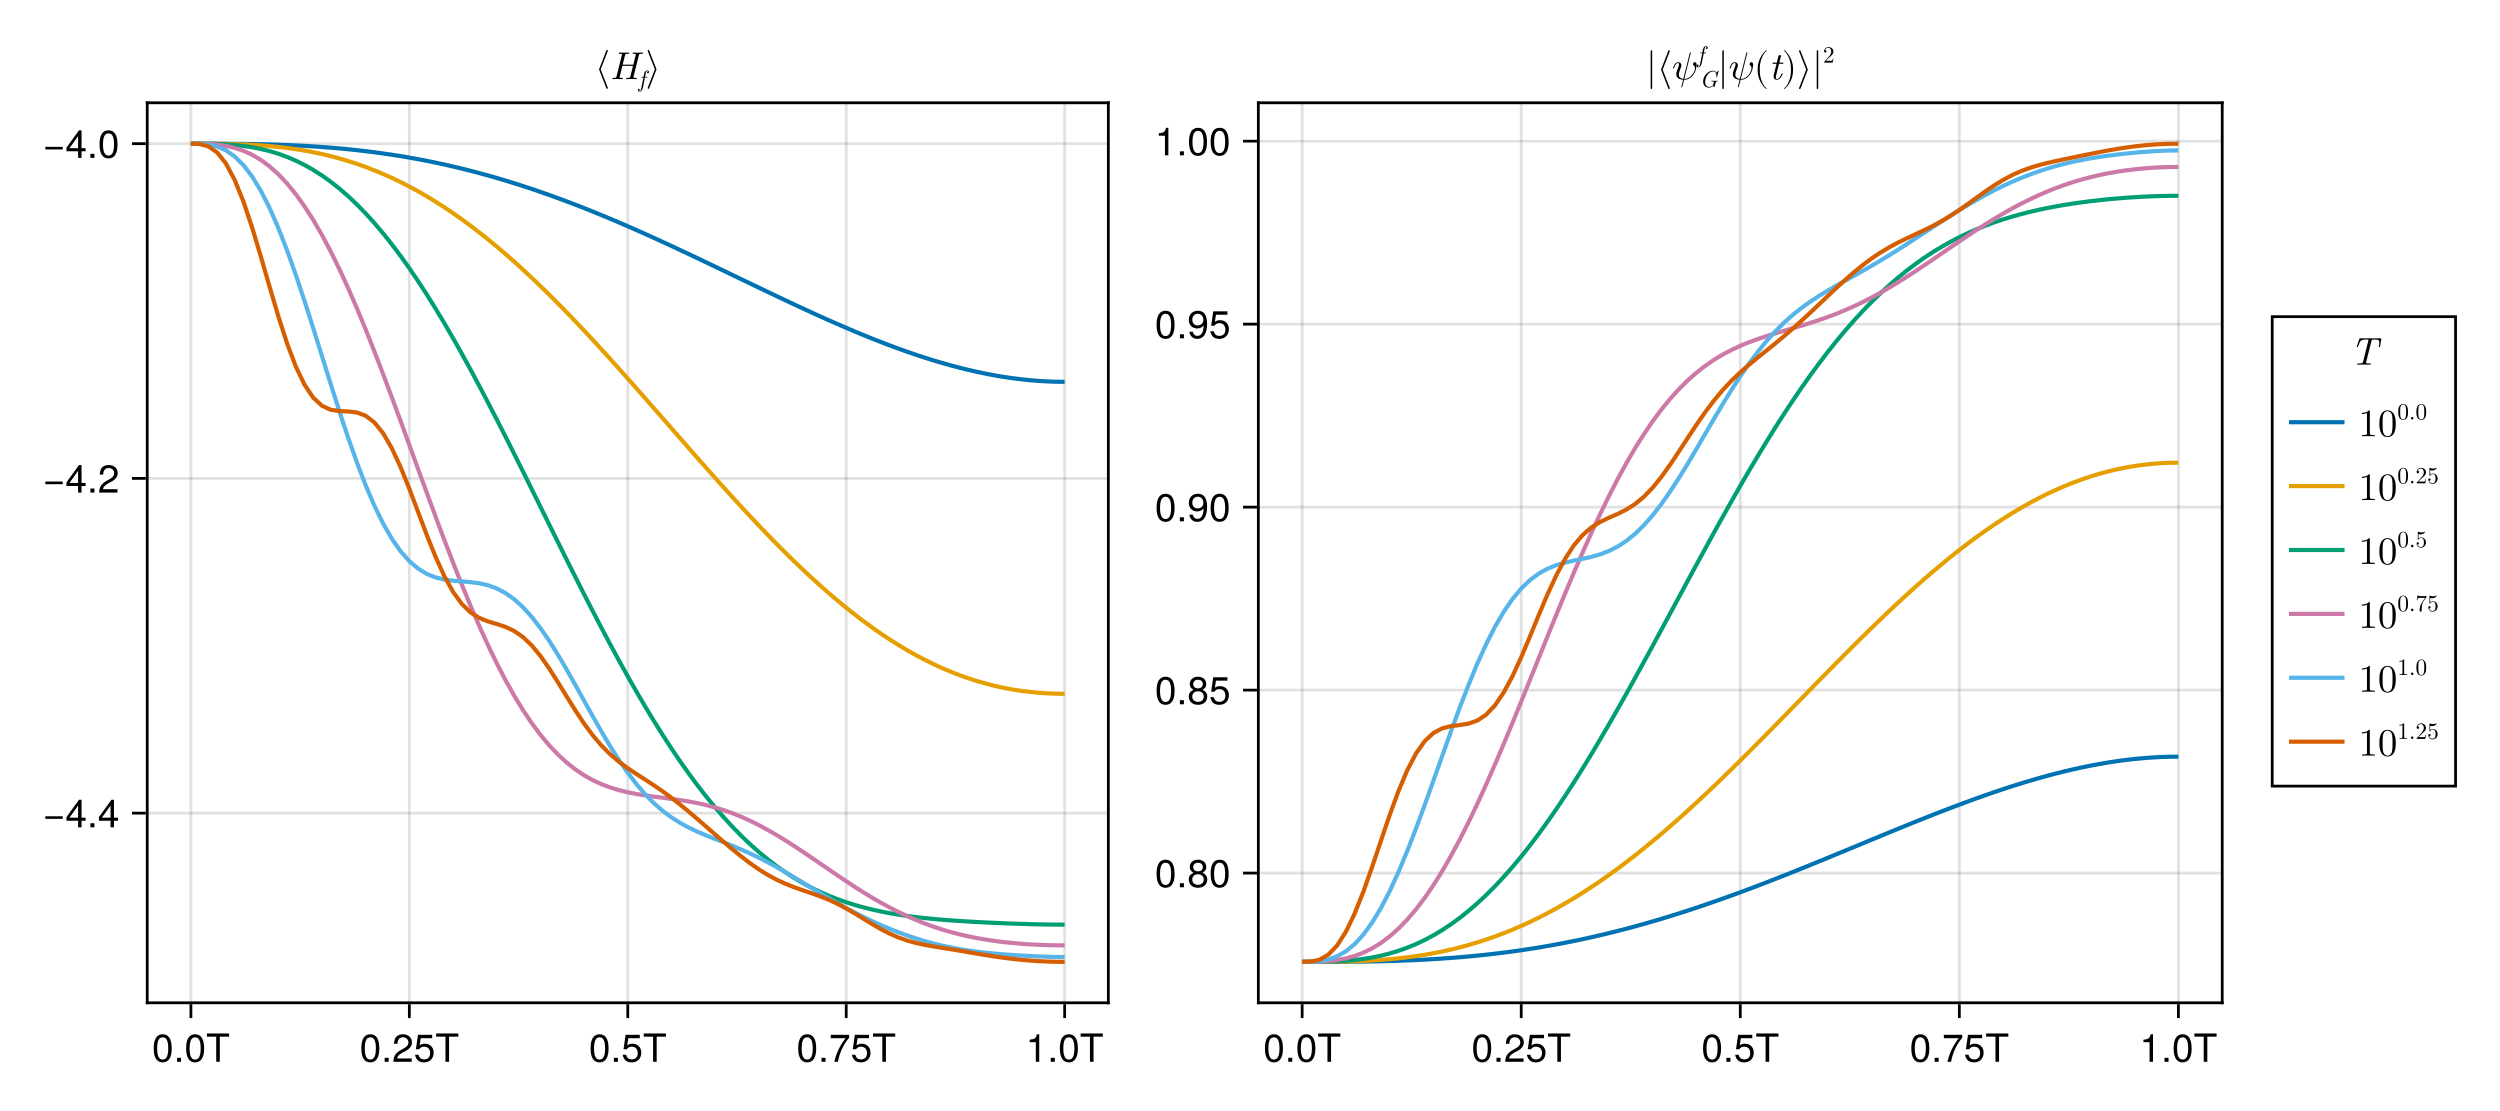 <?xml version="1.0" encoding="UTF-8"?>
<svg xmlns="http://www.w3.org/2000/svg" xmlns:xlink="http://www.w3.org/1999/xlink" width="900" height="400" viewBox="0 0 900 400">
<defs>
<g>
<g id="glyph-0-0-19bd76f0">
<path d="M 7.094 -4.781 C 7.094 -1.516 5.953 0.203 3.844 0.203 C 1.719 0.203 0.609 -1.516 0.609 -4.859 C 0.609 -8.188 1.703 -9.922 3.844 -9.922 C 6 -9.922 7.094 -8.219 7.094 -4.781 Z M 5.844 -4.891 C 5.844 -7.547 5.188 -8.828 3.844 -8.828 C 2.516 -8.828 1.859 -7.562 1.859 -4.844 C 1.859 -2.125 2.516 -0.812 3.828 -0.812 C 5.188 -0.812 5.844 -2.078 5.844 -4.891 Z M 5.844 -4.891 "/>
</g>
<g id="glyph-0-1-19bd76f0">
<path d="M 2.672 0 C 2.672 0 1.219 0 1.219 0 C 1.219 0 1.219 -1.453 1.219 -1.453 C 1.219 -1.453 2.672 -1.453 2.672 -1.453 C 2.672 -1.453 2.672 0 2.672 0 Z M 2.672 0 "/>
</g>
<g id="glyph-0-2-19bd76f0">
<path d="M 7.156 -7.016 C 7.156 -5.797 6.438 -4.766 5.047 -4.016 C 5.047 -4.016 3.656 -3.266 3.656 -3.266 C 2.438 -2.547 1.984 -2.031 1.859 -1.219 C 1.859 -1.219 7.078 -1.219 7.078 -1.219 C 7.078 -1.219 7.078 0 7.078 0 C 7.078 0 0.469 0 0.469 0 C 0.594 -2.188 1.188 -3.125 3.266 -4.297 C 3.266 -4.297 4.547 -5.031 4.547 -5.031 C 5.438 -5.531 5.891 -6.203 5.891 -6.984 C 5.891 -8.047 5.047 -8.844 3.938 -8.844 C 2.719 -8.844 2.031 -8.141 1.938 -6.484 C 1.938 -6.484 0.703 -6.484 0.703 -6.484 C 0.766 -8.891 1.953 -9.922 3.969 -9.922 C 5.859 -9.922 7.156 -8.688 7.156 -7.016 Z M 7.156 -7.016 "/>
</g>
<g id="glyph-1-0-19bd76f0">
<path d="M 7.094 -4.781 C 7.094 -1.516 5.953 0.203 3.844 0.203 C 1.719 0.203 0.609 -1.516 0.609 -4.859 C 0.609 -8.188 1.703 -9.922 3.844 -9.922 C 6 -9.922 7.094 -8.219 7.094 -4.781 Z M 5.844 -4.891 C 5.844 -7.547 5.188 -8.828 3.844 -8.828 C 2.516 -8.828 1.859 -7.562 1.859 -4.844 C 1.859 -2.125 2.516 -0.812 3.828 -0.812 C 5.188 -0.812 5.844 -2.078 5.844 -4.891 Z M 5.844 -4.891 "/>
</g>
<g id="glyph-1-1-19bd76f0">
<path d="M 2.672 0 C 2.672 0 1.219 0 1.219 0 C 1.219 0 1.219 -1.453 1.219 -1.453 C 1.219 -1.453 2.672 -1.453 2.672 -1.453 C 2.672 -1.453 2.672 0 2.672 0 Z M 2.672 0 "/>
</g>
<g id="glyph-2-0-19bd76f0">
<path d="M 8.297 -9.062 C 8.297 -9.062 4.953 -9.062 4.953 -9.062 C 4.953 -9.062 4.953 0 4.953 0 C 4.953 0 3.656 0 3.656 0 C 3.656 0 3.656 -9.062 3.656 -9.062 C 3.656 -9.062 0.297 -9.062 0.297 -9.062 C 0.297 -9.062 0.297 -10.203 0.297 -10.203 C 0.297 -10.203 8.297 -10.203 8.297 -10.203 C 8.297 -10.203 8.297 -9.062 8.297 -9.062 Z M 8.297 -9.062 "/>
</g>
<g id="glyph-2-1-19bd76f0">
<path d="M 7.281 -2.375 C 7.281 -2.375 5.812 -2.375 5.812 -2.375 C 5.812 -2.375 5.812 0 5.812 0 C 5.812 0 4.578 0 4.578 0 C 4.578 0 4.578 -2.375 4.578 -2.375 C 4.578 -2.375 0.391 -2.375 0.391 -2.375 C 0.391 -2.375 0.391 -3.688 0.391 -3.688 C 0.391 -3.688 4.906 -9.922 4.906 -9.922 C 4.906 -9.922 5.812 -9.922 5.812 -9.922 C 5.812 -9.922 5.812 -3.484 5.812 -3.484 C 5.812 -3.484 7.281 -3.484 7.281 -3.484 C 7.281 -3.484 7.281 -2.375 7.281 -2.375 Z M 4.578 -3.484 C 4.578 -3.484 4.578 -7.828 4.578 -7.828 C 4.578 -7.828 1.469 -3.484 1.469 -3.484 C 1.469 -3.484 4.578 -3.484 4.578 -3.484 Z M 4.578 -3.484 "/>
</g>
<g id="glyph-3-0-19bd76f0">
<path d="M 7.094 -4.781 C 7.094 -1.516 5.953 0.203 3.844 0.203 C 1.719 0.203 0.609 -1.516 0.609 -4.859 C 0.609 -8.188 1.703 -9.922 3.844 -9.922 C 6 -9.922 7.094 -8.219 7.094 -4.781 Z M 5.844 -4.891 C 5.844 -7.547 5.188 -8.828 3.844 -8.828 C 2.516 -8.828 1.859 -7.562 1.859 -4.844 C 1.859 -2.125 2.516 -0.812 3.828 -0.812 C 5.188 -0.812 5.844 -2.078 5.844 -4.891 Z M 5.844 -4.891 "/>
</g>
<g id="glyph-3-1-19bd76f0">
<path d="M 2.672 0 C 2.672 0 1.219 0 1.219 0 C 1.219 0 1.219 -1.453 1.219 -1.453 C 1.219 -1.453 2.672 -1.453 2.672 -1.453 C 2.672 -1.453 2.672 0 2.672 0 Z M 2.672 0 "/>
</g>
<g id="glyph-3-2-19bd76f0">
<path d="M 8.297 -9.062 C 8.297 -9.062 4.953 -9.062 4.953 -9.062 C 4.953 -9.062 4.953 0 4.953 0 C 4.953 0 3.656 0 3.656 0 C 3.656 0 3.656 -9.062 3.656 -9.062 C 3.656 -9.062 0.297 -9.062 0.297 -9.062 C 0.297 -9.062 0.297 -10.203 0.297 -10.203 C 0.297 -10.203 8.297 -10.203 8.297 -10.203 C 8.297 -10.203 8.297 -9.062 8.297 -9.062 Z M 8.297 -9.062 "/>
</g>
<g id="glyph-3-3-19bd76f0">
<path d="M 7.188 -3.297 C 7.188 -1.188 5.781 0.203 3.781 0.203 C 2.016 0.203 0.891 -0.578 0.484 -2.547 C 0.484 -2.547 1.719 -2.547 1.719 -2.547 C 2.016 -1.422 2.672 -0.875 3.75 -0.875 C 5.094 -0.875 5.922 -1.688 5.922 -3.125 C 5.922 -4.594 5.078 -5.453 3.75 -5.453 C 2.984 -5.453 2.5 -5.203 1.938 -4.516 C 1.938 -4.516 0.797 -4.516 0.797 -4.516 C 0.797 -4.516 1.547 -9.719 1.547 -9.719 C 1.547 -9.719 6.656 -9.719 6.656 -9.719 C 6.656 -9.719 6.656 -8.5 6.656 -8.5 C 6.656 -8.5 2.531 -8.5 2.531 -8.5 C 2.531 -8.5 2.141 -5.938 2.141 -5.938 C 2.719 -6.359 3.281 -6.531 3.969 -6.531 C 5.875 -6.531 7.188 -5.25 7.188 -3.297 Z M 7.188 -3.297 "/>
</g>
<g id="glyph-3-4-19bd76f0">
<path d="M 7.281 -8.688 C 5.188 -6.203 3.797 -3.203 3.25 0 C 3.25 0 1.938 0 1.938 0 C 2.625 -3.109 4.031 -6 6 -8.5 C 6 -8.5 0.641 -8.5 0.641 -8.5 C 0.641 -8.5 0.641 -9.719 0.641 -9.719 C 0.641 -9.719 7.281 -9.719 7.281 -9.719 C 7.281 -9.719 7.281 -8.688 7.281 -8.688 Z M 7.281 -8.688 "/>
</g>
<g id="glyph-3-5-19bd76f0">
<path d="M 4.859 0 C 4.859 0 3.625 0 3.625 0 C 3.625 0 3.625 -7.062 3.625 -7.062 C 3.625 -7.062 1.422 -7.062 1.422 -7.062 C 1.422 -7.062 1.422 -7.953 1.422 -7.953 C 3.328 -8.188 3.609 -8.406 4.047 -9.922 C 4.047 -9.922 4.859 -9.922 4.859 -9.922 C 4.859 -9.922 4.859 0 4.859 0 Z M 4.859 0 "/>
</g>
<g id="glyph-3-6-19bd76f0">
<path d="M 7.156 -7.016 C 7.156 -5.797 6.438 -4.766 5.047 -4.016 C 5.047 -4.016 3.656 -3.266 3.656 -3.266 C 2.438 -2.547 1.984 -2.031 1.859 -1.219 C 1.859 -1.219 7.078 -1.219 7.078 -1.219 C 7.078 -1.219 7.078 0 7.078 0 C 7.078 0 0.469 0 0.469 0 C 0.594 -2.188 1.188 -3.125 3.266 -4.297 C 3.266 -4.297 4.547 -5.031 4.547 -5.031 C 5.438 -5.531 5.891 -6.203 5.891 -6.984 C 5.891 -8.047 5.047 -8.844 3.938 -8.844 C 2.719 -8.844 2.031 -8.141 1.938 -6.484 C 1.938 -6.484 0.703 -6.484 0.703 -6.484 C 0.766 -8.891 1.953 -9.922 3.969 -9.922 C 5.859 -9.922 7.156 -8.688 7.156 -7.016 Z M 7.156 -7.016 "/>
</g>
<g id="glyph-3-7-19bd76f0">
<path d="M 7.188 -2.797 C 7.188 -1 5.812 0.203 3.844 0.203 C 1.891 0.203 0.516 -1 0.516 -2.812 C 0.516 -3.906 1.078 -4.672 2.219 -5.219 C 1.203 -5.859 0.875 -6.359 0.875 -7.281 C 0.875 -8.828 2.094 -9.922 3.844 -9.922 C 5.609 -9.922 6.828 -8.828 6.828 -7.281 C 6.828 -6.344 6.5 -5.844 5.469 -5.219 C 6.625 -4.672 7.188 -3.906 7.188 -2.797 Z M 5.578 -7.25 C 5.578 -8.219 4.906 -8.828 3.844 -8.828 C 2.812 -8.828 2.125 -8.219 2.125 -7.266 C 2.125 -6.328 2.812 -5.719 3.844 -5.719 C 4.891 -5.719 5.578 -6.328 5.578 -7.25 Z M 5.922 -2.781 C 5.922 -3.953 5.078 -4.672 3.844 -4.672 C 2.625 -4.672 1.781 -3.953 1.781 -2.781 C 1.781 -1.625 2.625 -0.875 3.828 -0.875 C 5.078 -0.875 5.922 -1.609 5.922 -2.781 Z M 5.922 -2.781 "/>
</g>
<g id="glyph-4-0-19bd76f0">
<path d="M 7.156 -7.016 C 7.156 -5.797 6.438 -4.766 5.047 -4.016 C 5.047 -4.016 3.656 -3.266 3.656 -3.266 C 2.438 -2.547 1.984 -2.031 1.859 -1.219 C 1.859 -1.219 7.078 -1.219 7.078 -1.219 C 7.078 -1.219 7.078 0 7.078 0 C 7.078 0 0.469 0 0.469 0 C 0.594 -2.188 1.188 -3.125 3.266 -4.297 C 3.266 -4.297 4.547 -5.031 4.547 -5.031 C 5.438 -5.531 5.891 -6.203 5.891 -6.984 C 5.891 -8.047 5.047 -8.844 3.938 -8.844 C 2.719 -8.844 2.031 -8.141 1.938 -6.484 C 1.938 -6.484 0.703 -6.484 0.703 -6.484 C 0.766 -8.891 1.953 -9.922 3.969 -9.922 C 5.859 -9.922 7.156 -8.688 7.156 -7.016 Z M 7.156 -7.016 "/>
</g>
<g id="glyph-4-1-19bd76f0">
<path d="M 2.672 0 C 2.672 0 1.219 0 1.219 0 C 1.219 0 1.219 -1.453 1.219 -1.453 C 1.219 -1.453 2.672 -1.453 2.672 -1.453 C 2.672 -1.453 2.672 0 2.672 0 Z M 2.672 0 "/>
</g>
<g id="glyph-5-0-19bd76f0">
<path d="M 7.188 -3.297 C 7.188 -1.188 5.781 0.203 3.781 0.203 C 2.016 0.203 0.891 -0.578 0.484 -2.547 C 0.484 -2.547 1.719 -2.547 1.719 -2.547 C 2.016 -1.422 2.672 -0.875 3.75 -0.875 C 5.094 -0.875 5.922 -1.688 5.922 -3.125 C 5.922 -4.594 5.078 -5.453 3.75 -5.453 C 2.984 -5.453 2.5 -5.203 1.938 -4.516 C 1.938 -4.516 0.797 -4.516 0.797 -4.516 C 0.797 -4.516 1.547 -9.719 1.547 -9.719 C 1.547 -9.719 6.656 -9.719 6.656 -9.719 C 6.656 -9.719 6.656 -8.5 6.656 -8.5 C 6.656 -8.5 2.531 -8.5 2.531 -8.5 C 2.531 -8.5 2.141 -5.938 2.141 -5.938 C 2.719 -6.359 3.281 -6.531 3.969 -6.531 C 5.875 -6.531 7.188 -5.25 7.188 -3.297 Z M 7.188 -3.297 "/>
</g>
<g id="glyph-6-0-19bd76f0">
<path d="M 7.219 -3.031 C 7.219 -3.031 0.953 -3.031 0.953 -3.031 C 0.953 -3.031 0.953 -3.969 0.953 -3.969 C 0.953 -3.969 7.219 -3.969 7.219 -3.969 C 7.219 -3.969 7.219 -3.031 7.219 -3.031 Z M 7.219 -3.031 "/>
</g>
<g id="glyph-7-0-19bd76f0">
<path d="M 7.281 -2.375 C 7.281 -2.375 5.812 -2.375 5.812 -2.375 C 5.812 -2.375 5.812 0 5.812 0 C 5.812 0 4.578 0 4.578 0 C 4.578 0 4.578 -2.375 4.578 -2.375 C 4.578 -2.375 0.391 -2.375 0.391 -2.375 C 0.391 -2.375 0.391 -3.688 0.391 -3.688 C 0.391 -3.688 4.906 -9.922 4.906 -9.922 C 4.906 -9.922 5.812 -9.922 5.812 -9.922 C 5.812 -9.922 5.812 -3.484 5.812 -3.484 C 5.812 -3.484 7.281 -3.484 7.281 -3.484 C 7.281 -3.484 7.281 -2.375 7.281 -2.375 Z M 4.578 -3.484 C 4.578 -3.484 4.578 -7.828 4.578 -7.828 C 4.578 -7.828 1.469 -3.484 1.469 -3.484 C 1.469 -3.484 4.578 -3.484 4.578 -3.484 Z M 4.578 -3.484 "/>
</g>
<g id="glyph-8-0-19bd76f0">
<path d="M 2.672 0 C 2.672 0 1.219 0 1.219 0 C 1.219 0 1.219 -1.453 1.219 -1.453 C 1.219 -1.453 2.672 -1.453 2.672 -1.453 C 2.672 -1.453 2.672 0 2.672 0 Z M 2.672 0 "/>
</g>
<g id="glyph-9-0-19bd76f0">
<path d="M 7.281 -2.375 C 7.281 -2.375 5.812 -2.375 5.812 -2.375 C 5.812 -2.375 5.812 0 5.812 0 C 5.812 0 4.578 0 4.578 0 C 4.578 0 4.578 -2.375 4.578 -2.375 C 4.578 -2.375 0.391 -2.375 0.391 -2.375 C 0.391 -2.375 0.391 -3.688 0.391 -3.688 C 0.391 -3.688 4.906 -9.922 4.906 -9.922 C 4.906 -9.922 5.812 -9.922 5.812 -9.922 C 5.812 -9.922 5.812 -3.484 5.812 -3.484 C 5.812 -3.484 7.281 -3.484 7.281 -3.484 C 7.281 -3.484 7.281 -2.375 7.281 -2.375 Z M 4.578 -3.484 C 4.578 -3.484 4.578 -7.828 4.578 -7.828 C 4.578 -7.828 1.469 -3.484 1.469 -3.484 C 1.469 -3.484 4.578 -3.484 4.578 -3.484 Z M 4.578 -3.484 "/>
</g>
<g id="glyph-10-0-19bd76f0">
<path d="M 7.219 -3.031 C 7.219 -3.031 0.953 -3.031 0.953 -3.031 C 0.953 -3.031 0.953 -3.969 0.953 -3.969 C 0.953 -3.969 7.219 -3.969 7.219 -3.969 C 7.219 -3.969 7.219 -3.031 7.219 -3.031 Z M 7.219 -3.031 "/>
</g>
<g id="glyph-11-0-19bd76f0">
<path d="M 7.219 -3.031 C 7.219 -3.031 0.953 -3.031 0.953 -3.031 C 0.953 -3.031 0.953 -3.969 0.953 -3.969 C 0.953 -3.969 7.219 -3.969 7.219 -3.969 C 7.219 -3.969 7.219 -3.031 7.219 -3.031 Z M 7.219 -3.031 "/>
</g>
<g id="glyph-12-0-19bd76f0">
<path d="M 7.281 -2.375 C 7.281 -2.375 5.812 -2.375 5.812 -2.375 C 5.812 -2.375 5.812 0 5.812 0 C 5.812 0 4.578 0 4.578 0 C 4.578 0 4.578 -2.375 4.578 -2.375 C 4.578 -2.375 0.391 -2.375 0.391 -2.375 C 0.391 -2.375 0.391 -3.688 0.391 -3.688 C 0.391 -3.688 4.906 -9.922 4.906 -9.922 C 4.906 -9.922 5.812 -9.922 5.812 -9.922 C 5.812 -9.922 5.812 -3.484 5.812 -3.484 C 5.812 -3.484 7.281 -3.484 7.281 -3.484 C 7.281 -3.484 7.281 -2.375 7.281 -2.375 Z M 4.578 -3.484 C 4.578 -3.484 4.578 -7.828 4.578 -7.828 C 4.578 -7.828 1.469 -3.484 1.469 -3.484 C 1.469 -3.484 4.578 -3.484 4.578 -3.484 Z M 4.578 -3.484 "/>
</g>
<g id="glyph-13-0-19bd76f0">
<path d="M 2.672 0 C 2.672 0 1.219 0 1.219 0 C 1.219 0 1.219 -1.453 1.219 -1.453 C 1.219 -1.453 2.672 -1.453 2.672 -1.453 C 2.672 -1.453 2.672 0 2.672 0 Z M 2.672 0 "/>
</g>
<g id="glyph-14-0-19bd76f0">
<path d="M 7.094 -4.781 C 7.094 -1.516 5.953 0.203 3.844 0.203 C 1.719 0.203 0.609 -1.516 0.609 -4.859 C 0.609 -8.188 1.703 -9.922 3.844 -9.922 C 6 -9.922 7.094 -8.219 7.094 -4.781 Z M 5.844 -4.891 C 5.844 -7.547 5.188 -8.828 3.844 -8.828 C 2.516 -8.828 1.859 -7.562 1.859 -4.844 C 1.859 -2.125 2.516 -0.812 3.828 -0.812 C 5.188 -0.812 5.844 -2.078 5.844 -4.891 Z M 5.844 -4.891 "/>
</g>
<g id="glyph-15-0-19bd76f0">
<path d="M 4.703 3.219 C 4.703 3.172 4.703 3.156 4.688 3.125 L 2.109 -3.5 L 4.688 -10.125 C 4.703 -10.156 4.703 -10.172 4.703 -10.219 C 4.703 -10.375 4.578 -10.5 4.422 -10.5 C 4.312 -10.5 4.203 -10.438 4.156 -10.312 L 1.547 -3.594 C 1.547 -3.562 1.547 -3.547 1.547 -3.5 C 1.547 -3.453 1.547 -3.438 1.547 -3.406 L 4.156 3.312 C 4.203 3.438 4.312 3.5 4.422 3.5 C 4.578 3.5 4.703 3.375 4.703 3.219 Z M 4.703 3.219 "/>
</g>
<g id="glyph-16-0-19bd76f0">
<path d="M 9.641 -0.25 C 9.641 -0.438 9.547 -0.438 9.266 -0.438 C 8.453 -0.438 8.453 -0.547 8.453 -0.672 C 8.453 -0.672 8.453 -0.781 8.516 -1 L 10.406 -8.562 C 10.516 -9.016 10.625 -9.125 11.516 -9.125 C 11.797 -9.125 11.922 -9.125 11.922 -9.375 C 11.922 -9.531 11.828 -9.562 11.734 -9.562 C 11.203 -9.562 10.625 -9.516 10.078 -9.516 C 9.516 -9.516 8.953 -9.562 8.406 -9.562 C 8.312 -9.562 8.141 -9.562 8.141 -9.297 C 8.141 -9.125 8.25 -9.125 8.516 -9.125 C 8.953 -9.125 9.328 -9.125 9.328 -8.891 C 9.328 -8.844 9.328 -8.812 9.266 -8.625 L 8.406 -5.188 L 4.578 -5.188 L 5.422 -8.562 C 5.531 -9.016 5.641 -9.125 6.531 -9.125 C 6.812 -9.125 6.938 -9.125 6.938 -9.375 C 6.938 -9.531 6.844 -9.562 6.75 -9.562 C 6.219 -9.562 5.641 -9.516 5.094 -9.516 C 4.531 -9.516 3.969 -9.562 3.422 -9.562 C 3.328 -9.562 3.156 -9.562 3.156 -9.297 C 3.156 -9.125 3.266 -9.125 3.531 -9.125 C 3.969 -9.125 4.344 -9.125 4.344 -8.891 C 4.344 -8.844 4.344 -8.812 4.281 -8.625 L 2.391 -1.016 C 2.281 -0.547 2.203 -0.438 1.25 -0.438 C 1.016 -0.438 0.875 -0.438 0.875 -0.172 C 0.875 0 1.016 0 1.062 0 C 1.594 0 2.172 -0.047 2.719 -0.047 C 3.281 -0.047 3.844 0 4.391 0 C 4.5 0 4.656 0 4.656 -0.25 C 4.656 -0.438 4.562 -0.438 4.281 -0.438 C 3.469 -0.438 3.469 -0.547 3.469 -0.672 C 3.469 -0.734 3.469 -0.75 3.531 -0.953 L 4.469 -4.766 L 8.297 -4.766 L 7.375 -1.016 C 7.266 -0.547 7.188 -0.438 6.234 -0.438 C 6 -0.438 5.859 -0.438 5.859 -0.172 C 5.859 0 6 0 6.047 0 C 6.578 0 7.156 -0.047 7.703 -0.047 C 8.266 -0.047 8.828 0 9.375 0 C 9.484 0 9.641 0 9.641 -0.25 Z M 9.641 -0.25 "/>
</g>
<g id="glyph-17-0-19bd76f0">
<path d="M 3.797 -5.375 C 3.797 -5.734 3.453 -5.922 3.109 -5.922 C 2.281 -5.922 2.078 -4.828 2.016 -4.547 L 1.844 -3.625 L 1.281 -3.625 C 1.156 -3.625 1.062 -3.625 1.062 -3.453 C 1.062 -3.359 1.141 -3.359 1.266 -3.359 L 1.797 -3.359 L 1.172 -0.234 C 1.078 0.297 0.984 0.641 0.938 0.812 C 0.875 1.094 0.766 1.531 0.469 1.531 C 0.375 1.531 0.219 1.516 0.125 1.391 C 0.375 1.344 0.5 1.141 0.5 0.969 C 0.5 0.797 0.344 0.703 0.203 0.703 C 0 0.703 -0.203 0.875 -0.203 1.172 C -0.203 1.547 0.156 1.719 0.469 1.719 C 1.344 1.719 1.688 -0.047 1.734 -0.344 L 2.328 -3.359 L 3.016 -3.359 C 3.156 -3.359 3.25 -3.359 3.25 -3.516 C 3.25 -3.625 3.172 -3.625 3.031 -3.625 L 2.375 -3.625 L 2.641 -4.984 C 2.719 -5.297 2.812 -5.734 3.109 -5.734 C 3.172 -5.734 3.359 -5.719 3.469 -5.594 C 3.219 -5.547 3.094 -5.344 3.094 -5.172 C 3.094 -5 3.25 -4.906 3.375 -4.906 C 3.594 -4.906 3.797 -5.078 3.797 -5.375 Z M 3.797 -5.375 "/>
</g>
<g id="glyph-18-0-19bd76f0">
<path d="M 3.891 -3.594 L 1.281 -10.312 C 1.25 -10.438 1.141 -10.5 1.016 -10.5 C 0.875 -10.5 0.734 -10.375 0.734 -10.219 C 0.734 -10.172 0.734 -10.156 0.75 -10.125 L 3.328 -3.5 L 0.75 3.125 C 0.734 3.156 0.734 3.172 0.734 3.219 C 0.734 3.375 0.875 3.5 1.016 3.5 C 1.141 3.5 1.25 3.438 1.281 3.312 L 3.891 -3.406 C 3.906 -3.438 3.906 -3.453 3.906 -3.5 C 3.906 -3.547 3.906 -3.562 3.891 -3.594 Z M 3.891 -3.594 "/>
</g>
<g id="glyph-19-0-19bd76f0">
<path d="M 7.094 -4.781 C 7.094 -1.516 5.953 0.203 3.844 0.203 C 1.719 0.203 0.609 -1.516 0.609 -4.859 C 0.609 -8.188 1.703 -9.922 3.844 -9.922 C 6 -9.922 7.094 -8.219 7.094 -4.781 Z M 5.844 -4.891 C 5.844 -7.547 5.188 -8.828 3.844 -8.828 C 2.516 -8.828 1.859 -7.562 1.859 -4.844 C 1.859 -2.125 2.516 -0.812 3.828 -0.812 C 5.188 -0.812 5.844 -2.078 5.844 -4.891 Z M 5.844 -4.891 "/>
</g>
<g id="glyph-19-1-19bd76f0">
<path d="M 2.672 0 C 2.672 0 1.219 0 1.219 0 C 1.219 0 1.219 -1.453 1.219 -1.453 C 1.219 -1.453 2.672 -1.453 2.672 -1.453 C 2.672 -1.453 2.672 0 2.672 0 Z M 2.672 0 "/>
</g>
<g id="glyph-20-0-19bd76f0">
<path d="M 8.297 -9.062 C 8.297 -9.062 4.953 -9.062 4.953 -9.062 C 4.953 -9.062 4.953 0 4.953 0 C 4.953 0 3.656 0 3.656 0 C 3.656 0 3.656 -9.062 3.656 -9.062 C 3.656 -9.062 0.297 -9.062 0.297 -9.062 C 0.297 -9.062 0.297 -10.203 0.297 -10.203 C 0.297 -10.203 8.297 -10.203 8.297 -10.203 C 8.297 -10.203 8.297 -9.062 8.297 -9.062 Z M 8.297 -9.062 "/>
</g>
<g id="glyph-21-0-19bd76f0">
<path d="M 7.094 -4.781 C 7.094 -1.516 5.953 0.203 3.844 0.203 C 1.719 0.203 0.609 -1.516 0.609 -4.859 C 0.609 -8.188 1.703 -9.922 3.844 -9.922 C 6 -9.922 7.094 -8.219 7.094 -4.781 Z M 5.844 -4.891 C 5.844 -7.547 5.188 -8.828 3.844 -8.828 C 2.516 -8.828 1.859 -7.562 1.859 -4.844 C 1.859 -2.125 2.516 -0.812 3.828 -0.812 C 5.188 -0.812 5.844 -2.078 5.844 -4.891 Z M 5.844 -4.891 "/>
</g>
<g id="glyph-21-1-19bd76f0">
<path d="M 2.672 0 C 2.672 0 1.219 0 1.219 0 C 1.219 0 1.219 -1.453 1.219 -1.453 C 1.219 -1.453 2.672 -1.453 2.672 -1.453 C 2.672 -1.453 2.672 0 2.672 0 Z M 2.672 0 "/>
</g>
<g id="glyph-21-2-19bd76f0">
<path d="M 7.125 -5.188 C 7.125 -1.766 5.875 0.203 3.562 0.203 C 2.047 0.203 0.984 -0.75 0.734 -2.375 C 0.734 -2.375 1.969 -2.375 1.969 -2.375 C 2.172 -1.422 2.766 -0.875 3.641 -0.875 C 5.047 -0.875 5.844 -2.219 5.859 -4.641 C 5.203 -3.875 4.516 -3.547 3.578 -3.547 C 1.797 -3.547 0.531 -4.781 0.531 -6.641 C 0.531 -8.578 1.891 -9.922 3.781 -9.922 C 6.047 -9.922 7.125 -8.297 7.125 -5.188 Z M 5.781 -6.656 C 5.781 -7.953 4.906 -8.844 3.766 -8.844 C 2.625 -8.844 1.797 -8 1.797 -6.734 C 1.797 -5.406 2.531 -4.641 3.719 -4.641 C 4.922 -4.641 5.781 -5.453 5.781 -6.656 Z M 5.781 -6.656 "/>
</g>
<g id="glyph-22-0-19bd76f0">
<path d="M 7.094 -4.781 C 7.094 -1.516 5.953 0.203 3.844 0.203 C 1.719 0.203 0.609 -1.516 0.609 -4.859 C 0.609 -8.188 1.703 -9.922 3.844 -9.922 C 6 -9.922 7.094 -8.219 7.094 -4.781 Z M 5.844 -4.891 C 5.844 -7.547 5.188 -8.828 3.844 -8.828 C 2.516 -8.828 1.859 -7.562 1.859 -4.844 C 1.859 -2.125 2.516 -0.812 3.828 -0.812 C 5.188 -0.812 5.844 -2.078 5.844 -4.891 Z M 5.844 -4.891 "/>
</g>
<g id="glyph-22-1-19bd76f0">
<path d="M 2.672 0 C 2.672 0 1.219 0 1.219 0 C 1.219 0 1.219 -1.453 1.219 -1.453 C 1.219 -1.453 2.672 -1.453 2.672 -1.453 C 2.672 -1.453 2.672 0 2.672 0 Z M 2.672 0 "/>
</g>
<g id="glyph-22-2-19bd76f0">
<path d="M 7.125 -5.188 C 7.125 -1.766 5.875 0.203 3.562 0.203 C 2.047 0.203 0.984 -0.75 0.734 -2.375 C 0.734 -2.375 1.969 -2.375 1.969 -2.375 C 2.172 -1.422 2.766 -0.875 3.641 -0.875 C 5.047 -0.875 5.844 -2.219 5.859 -4.641 C 5.203 -3.875 4.516 -3.547 3.578 -3.547 C 1.797 -3.547 0.531 -4.781 0.531 -6.641 C 0.531 -8.578 1.891 -9.922 3.781 -9.922 C 6.047 -9.922 7.125 -8.297 7.125 -5.188 Z M 5.781 -6.656 C 5.781 -7.953 4.906 -8.844 3.766 -8.844 C 2.625 -8.844 1.797 -8 1.797 -6.734 C 1.797 -5.406 2.531 -4.641 3.719 -4.641 C 4.922 -4.641 5.781 -5.453 5.781 -6.656 Z M 5.781 -6.656 "/>
</g>
<g id="glyph-22-3-19bd76f0">
<path d="M 7.188 -3.297 C 7.188 -1.188 5.781 0.203 3.781 0.203 C 2.016 0.203 0.891 -0.578 0.484 -2.547 C 0.484 -2.547 1.719 -2.547 1.719 -2.547 C 2.016 -1.422 2.672 -0.875 3.75 -0.875 C 5.094 -0.875 5.922 -1.688 5.922 -3.125 C 5.922 -4.594 5.078 -5.453 3.75 -5.453 C 2.984 -5.453 2.5 -5.203 1.938 -4.516 C 1.938 -4.516 0.797 -4.516 0.797 -4.516 C 0.797 -4.516 1.547 -9.719 1.547 -9.719 C 1.547 -9.719 6.656 -9.719 6.656 -9.719 C 6.656 -9.719 6.656 -8.5 6.656 -8.5 C 6.656 -8.5 2.531 -8.5 2.531 -8.5 C 2.531 -8.5 2.141 -5.938 2.141 -5.938 C 2.719 -6.359 3.281 -6.531 3.969 -6.531 C 5.875 -6.531 7.188 -5.25 7.188 -3.297 Z M 7.188 -3.297 "/>
</g>
<g id="glyph-23-0-19bd76f0">
<path d="M 4.859 0 C 4.859 0 3.625 0 3.625 0 C 3.625 0 3.625 -7.062 3.625 -7.062 C 3.625 -7.062 1.422 -7.062 1.422 -7.062 C 1.422 -7.062 1.422 -7.953 1.422 -7.953 C 3.328 -8.188 3.609 -8.406 4.047 -9.922 C 4.047 -9.922 4.859 -9.922 4.859 -9.922 C 4.859 -9.922 4.859 0 4.859 0 Z M 4.859 0 "/>
</g>
<g id="glyph-23-1-19bd76f0">
<path d="M 2.672 0 C 2.672 0 1.219 0 1.219 0 C 1.219 0 1.219 -1.453 1.219 -1.453 C 1.219 -1.453 2.672 -1.453 2.672 -1.453 C 2.672 -1.453 2.672 0 2.672 0 Z M 2.672 0 "/>
</g>
<g id="glyph-23-2-19bd76f0">
<path d="M 7.094 -4.781 C 7.094 -1.516 5.953 0.203 3.844 0.203 C 1.719 0.203 0.609 -1.516 0.609 -4.859 C 0.609 -8.188 1.703 -9.922 3.844 -9.922 C 6 -9.922 7.094 -8.219 7.094 -4.781 Z M 5.844 -4.891 C 5.844 -7.547 5.188 -8.828 3.844 -8.828 C 2.516 -8.828 1.859 -7.562 1.859 -4.844 C 1.859 -2.125 2.516 -0.812 3.828 -0.812 C 5.188 -0.812 5.844 -2.078 5.844 -4.891 Z M 5.844 -4.891 "/>
</g>
<g id="glyph-24-0-19bd76f0">
<path d="M 2.219 3.219 L 2.219 -10.219 C 2.219 -10.375 2.094 -10.5 1.953 -10.5 C 1.797 -10.5 1.672 -10.375 1.672 -10.219 L 1.672 3.219 C 1.672 3.375 1.797 3.5 1.953 3.5 C 2.094 3.5 2.219 3.375 2.219 3.219 Z M 2.219 3.219 "/>
</g>
<g id="glyph-24-1-19bd76f0">
<path d="M 4.703 3.219 C 4.703 3.172 4.703 3.156 4.688 3.125 L 2.109 -3.5 L 4.688 -10.125 C 4.703 -10.156 4.703 -10.172 4.703 -10.219 C 4.703 -10.375 4.578 -10.5 4.422 -10.5 C 4.312 -10.5 4.203 -10.438 4.156 -10.312 L 1.547 -3.594 C 1.547 -3.562 1.547 -3.547 1.547 -3.5 C 1.547 -3.453 1.547 -3.438 1.547 -3.406 L 4.156 3.312 C 4.203 3.438 4.312 3.5 4.422 3.5 C 4.578 3.5 4.703 3.375 4.703 3.219 Z M 4.703 3.219 "/>
</g>
<g id="glyph-24-2-19bd76f0">
<path d="M 8.891 -5.203 C 8.891 -5.984 8.516 -6.188 8.281 -6.188 C 7.922 -6.188 7.578 -5.828 7.578 -5.516 C 7.578 -5.328 7.656 -5.25 7.781 -5.141 C 7.938 -4.984 8.281 -4.625 8.281 -3.953 C 8.281 -3.047 7.562 -1.906 7.062 -1.406 C 5.844 -0.156 4.938 -0.156 4.438 -0.156 L 6.75 -9.359 C 6.766 -9.406 6.797 -9.484 6.797 -9.562 C 6.797 -9.703 6.688 -9.719 6.625 -9.719 C 6.484 -9.719 6.469 -9.688 6.406 -9.438 L 4.094 -0.188 C 3.031 -0.312 2.484 -0.828 2.484 -1.75 C 2.484 -2.031 2.484 -2.391 3.25 -4.359 C 3.297 -4.516 3.406 -4.766 3.406 -5.047 C 3.406 -5.672 2.953 -6.188 2.25 -6.188 C 0.922 -6.188 0.406 -4.156 0.406 -4.031 C 0.406 -3.891 0.578 -3.891 0.578 -3.891 C 0.719 -3.891 0.734 -3.922 0.797 -4.141 C 1.172 -5.469 1.734 -5.875 2.219 -5.875 C 2.328 -5.875 2.562 -5.875 2.562 -5.438 C 2.562 -5.062 2.422 -4.719 2.234 -4.234 C 1.562 -2.469 1.562 -2.094 1.562 -1.859 C 1.562 -0.531 2.656 0.047 4 0.125 C 3.891 0.625 3.891 0.656 3.703 1.406 C 3.656 1.547 3.375 2.688 3.375 2.734 C 3.375 2.734 3.375 2.875 3.547 2.875 C 3.547 2.875 3.641 2.875 3.672 2.812 C 3.703 2.781 3.797 2.438 3.844 2.234 L 4.375 0.156 C 4.891 0.156 6.125 0.156 7.438 -1.344 C 8.016 -1.984 8.297 -2.609 8.453 -3.031 C 8.578 -3.375 8.891 -4.594 8.891 -5.203 Z M 8.891 -5.203 "/>
</g>
<g id="glyph-24-3-19bd76f0">
<path d="M 4.641 3.328 C 4.641 3.297 4.625 3.25 4.594 3.219 C 3.141 2.125 2.172 -0.672 2.172 -2.906 L 2.172 -4.094 C 2.172 -6.328 3.141 -9.125 4.594 -10.219 C 4.625 -10.25 4.641 -10.297 4.641 -10.328 C 4.641 -10.406 4.578 -10.469 4.516 -10.469 C 4.484 -10.469 4.453 -10.453 4.422 -10.438 C 2.891 -9.281 1.406 -6.484 1.406 -4.094 L 1.406 -2.906 C 1.406 -0.516 2.891 2.281 4.422 3.438 C 4.453 3.453 4.484 3.469 4.516 3.469 C 4.578 3.469 4.641 3.406 4.641 3.328 Z M 4.641 3.328 "/>
</g>
<g id="glyph-24-4-19bd76f0">
<path d="M 4.031 -2.906 L 4.031 -4.094 C 4.031 -6.484 2.562 -9.281 1.016 -10.438 C 1 -10.453 0.969 -10.469 0.938 -10.469 C 0.875 -10.469 0.797 -10.406 0.797 -10.328 C 0.797 -10.297 0.828 -10.25 0.859 -10.219 C 2.312 -9.125 3.281 -6.328 3.281 -4.094 L 3.281 -2.906 C 3.281 -0.672 2.312 2.125 0.859 3.219 C 0.828 3.25 0.797 3.297 0.797 3.328 C 0.797 3.406 0.875 3.469 0.938 3.469 C 0.969 3.469 1 3.453 1.016 3.438 C 2.562 2.281 4.031 -0.516 4.031 -2.906 Z M 4.031 -2.906 "/>
</g>
<g id="glyph-24-5-19bd76f0">
<path d="M 3.891 -3.594 L 1.281 -10.312 C 1.25 -10.438 1.141 -10.5 1.016 -10.5 C 0.875 -10.5 0.734 -10.375 0.734 -10.219 C 0.734 -10.172 0.734 -10.156 0.75 -10.125 L 3.328 -3.5 L 0.75 3.125 C 0.734 3.156 0.734 3.172 0.734 3.219 C 0.734 3.375 0.875 3.5 1.016 3.5 C 1.141 3.5 1.25 3.438 1.281 3.312 L 3.891 -3.406 C 3.906 -3.438 3.906 -3.453 3.906 -3.5 C 3.906 -3.547 3.906 -3.562 3.891 -3.594 Z M 3.891 -3.594 "/>
</g>
<g id="glyph-25-0-19bd76f0">
<path d="M 6.453 -2.188 C 6.453 -2.25 6.422 -2.297 6.344 -2.297 C 6.094 -2.297 5.797 -2.266 5.531 -2.266 C 5.172 -2.266 4.797 -2.297 4.438 -2.297 C 4.359 -2.297 4.25 -2.297 4.25 -2.125 C 4.25 -2.031 4.344 -2.031 4.469 -2.031 L 4.547 -2.031 C 4.656 -2.031 4.797 -2.031 4.906 -2.016 C 5.078 -2 5.141 -1.984 5.141 -1.859 C 5.141 -1.828 5.141 -1.812 5.078 -1.578 C 4.891 -0.828 4.875 -0.734 4.625 -0.5 C 4.266 -0.172 3.797 -0.078 3.484 -0.078 C 2.688 -0.078 2 -0.625 2 -1.75 C 2 -2.234 2.188 -3.578 2.875 -4.5 C 3.453 -5.281 4.219 -5.672 4.859 -5.672 C 5.766 -5.672 6.062 -4.859 6.062 -4.125 C 6.062 -3.906 6.016 -3.641 6.016 -3.609 C 6.016 -3.531 6.109 -3.531 6.141 -3.531 C 6.234 -3.531 6.266 -3.531 6.297 -3.688 L 6.812 -5.719 C 6.812 -5.766 6.828 -5.812 6.828 -5.844 C 6.828 -5.844 6.812 -5.922 6.734 -5.922 C 6.734 -5.922 6.672 -5.922 6.594 -5.828 L 6.062 -5.219 C 5.703 -5.797 5.219 -5.922 4.797 -5.922 C 3.062 -5.922 1.266 -4.031 1.266 -2.062 C 1.266 -0.703 2.141 0.188 3.328 0.188 C 4.109 0.188 4.719 -0.203 4.953 -0.516 C 5.031 -0.312 5.219 -0.016 5.312 -0.016 C 5.375 -0.016 5.391 -0.062 5.406 -0.156 L 5.812 -1.75 C 5.875 -1.953 5.891 -2.031 6.25 -2.031 C 6.359 -2.031 6.453 -2.031 6.453 -2.188 Z M 6.453 -2.188 "/>
</g>
<g id="glyph-26-0-19bd76f0">
<path d="M 3.797 -5.375 C 3.797 -5.734 3.453 -5.922 3.109 -5.922 C 2.281 -5.922 2.078 -4.828 2.016 -4.547 L 1.844 -3.625 L 1.281 -3.625 C 1.156 -3.625 1.062 -3.625 1.062 -3.453 C 1.062 -3.359 1.141 -3.359 1.266 -3.359 L 1.797 -3.359 L 1.172 -0.234 C 1.078 0.297 0.984 0.641 0.938 0.812 C 0.875 1.094 0.766 1.531 0.469 1.531 C 0.375 1.531 0.219 1.516 0.125 1.391 C 0.375 1.344 0.5 1.141 0.5 0.969 C 0.5 0.797 0.344 0.703 0.203 0.703 C 0 0.703 -0.203 0.875 -0.203 1.172 C -0.203 1.547 0.156 1.719 0.469 1.719 C 1.344 1.719 1.688 -0.047 1.734 -0.344 L 2.328 -3.359 L 3.016 -3.359 C 3.156 -3.359 3.25 -3.359 3.25 -3.516 C 3.25 -3.625 3.172 -3.625 3.031 -3.625 L 2.375 -3.625 L 2.641 -4.984 C 2.719 -5.297 2.812 -5.734 3.109 -5.734 C 3.172 -5.734 3.359 -5.719 3.469 -5.594 C 3.219 -5.547 3.094 -5.344 3.094 -5.172 C 3.094 -5 3.25 -4.906 3.375 -4.906 C 3.594 -4.906 3.797 -5.078 3.797 -5.375 Z M 3.797 -5.375 "/>
</g>
<g id="glyph-27-0-19bd76f0">
<path d="M 4.984 -2 C 4.984 -2.141 4.875 -2.141 4.781 -2.141 C 4.609 -2.141 4.609 -2.125 4.5 -1.875 C 4.234 -1.203 3.688 -0.156 2.891 -0.156 C 2.5 -0.156 2.5 -0.5 2.5 -0.734 C 2.5 -0.828 2.5 -1.047 2.609 -1.438 L 3.641 -5.594 L 4.828 -5.594 C 5.062 -5.594 5.219 -5.594 5.219 -5.859 C 5.219 -6.031 5.094 -6.031 4.875 -6.031 L 3.75 -6.031 L 4.266 -8.109 C 4.328 -8.297 4.328 -8.328 4.328 -8.406 C 4.328 -8.688 4.094 -8.766 3.953 -8.766 C 3.594 -8.766 3.453 -8.469 3.406 -8.266 L 2.859 -6.031 L 1.672 -6.031 C 1.422 -6.031 1.281 -6.031 1.281 -5.766 C 1.281 -5.594 1.406 -5.594 1.625 -5.594 L 2.75 -5.594 L 1.734 -1.578 C 1.719 -1.531 1.672 -1.297 1.672 -1.109 C 1.672 -0.406 2.125 0.156 2.859 0.156 C 4.266 0.156 4.984 -1.938 4.984 -2 Z M 4.984 -2 "/>
</g>
<g id="glyph-28-0-19bd76f0">
<path d="M 3.781 -1.469 L 3.562 -1.469 C 3.516 -1.203 3.469 -0.844 3.375 -0.719 C 3.328 -0.641 2.766 -0.641 2.578 -0.641 L 1.062 -0.641 L 1.953 -1.516 C 3.266 -2.672 3.781 -3.125 3.781 -3.969 C 3.781 -4.922 3.016 -5.594 2 -5.594 C 1.047 -5.594 0.422 -4.828 0.422 -4.078 C 0.422 -3.609 0.844 -3.609 0.859 -3.609 C 1.016 -3.609 1.297 -3.703 1.297 -4.047 C 1.297 -4.266 1.156 -4.484 0.859 -4.484 C 0.797 -4.484 0.766 -4.484 0.75 -4.484 C 0.938 -5.031 1.391 -5.344 1.891 -5.344 C 2.641 -5.344 3.016 -4.656 3.016 -3.969 C 3.016 -3.297 2.594 -2.625 2.125 -2.109 L 0.516 -0.312 C 0.422 -0.219 0.422 -0.203 0.422 0 L 3.531 0 Z M 3.781 -1.469 "/>
</g>
<g id="glyph-29-0-19bd76f0">
<path d="M 10.844 -6.625 L 11.266 -9.125 C 11.281 -9.188 11.281 -9.25 11.281 -9.312 C 11.281 -9.484 11.156 -9.484 10.938 -9.484 L 3.75 -9.484 C 3.469 -9.484 3.438 -9.484 3.344 -9.219 L 2.516 -6.719 C 2.453 -6.531 2.453 -6.484 2.453 -6.484 C 2.453 -6.328 2.625 -6.328 2.656 -6.328 C 2.719 -6.328 2.766 -6.328 2.812 -6.375 C 2.844 -6.391 2.859 -6.406 3 -6.781 C 3.656 -8.75 4.047 -9.047 5.859 -9.047 L 6.328 -9.047 C 6.656 -9.047 6.656 -8.984 6.656 -8.891 C 6.656 -8.797 6.625 -8.672 6.594 -8.578 L 4.719 -1.062 C 4.594 -0.578 4.469 -0.438 3.234 -0.438 L 3.016 -0.438 C 2.766 -0.438 2.625 -0.438 2.625 -0.172 C 2.625 0 2.781 0 2.859 0 C 3.562 0 4.312 -0.047 5.031 -0.047 C 5.75 -0.047 6.516 0 7.219 0 C 7.344 0 7.516 0 7.516 -0.281 C 7.516 -0.438 7.375 -0.438 7.172 -0.438 L 6.953 -0.438 C 6.734 -0.438 6.297 -0.469 6.266 -0.469 C 5.859 -0.5 5.797 -0.562 5.797 -0.75 C 5.797 -0.797 5.797 -0.828 5.859 -1.016 L 7.734 -8.547 C 7.828 -8.969 7.938 -9 8.047 -9.016 C 8.156 -9.047 8.547 -9.047 8.781 -9.047 C 10.234 -9.047 10.562 -8.844 10.562 -7.984 C 10.562 -7.812 10.562 -7.547 10.422 -6.719 C 10.391 -6.562 10.391 -6.516 10.391 -6.516 C 10.391 -6.328 10.531 -6.328 10.594 -6.328 C 10.781 -6.328 10.812 -6.375 10.844 -6.625 Z M 10.844 -6.625 "/>
</g>
<g id="glyph-30-0-19bd76f0">
<path d="M 5.859 0 L 5.859 -0.438 L 5.422 -0.438 C 4.156 -0.438 4.109 -0.594 4.109 -1.109 L 4.109 -8.953 C 4.109 -9.297 4.109 -9.328 3.797 -9.328 C 2.922 -8.422 1.688 -8.422 1.25 -8.422 L 1.25 -8 C 1.531 -8 2.359 -8 3.078 -8.359 L 3.078 -1.109 C 3.078 -0.609 3.031 -0.438 1.781 -0.438 L 1.328 -0.438 L 1.328 0 C 1.812 -0.047 3.031 -0.047 3.594 -0.047 C 4.156 -0.047 5.375 -0.047 5.859 0 Z M 5.859 0 "/>
</g>
<g id="glyph-30-1-19bd76f0">
<path d="M 6.438 -4.484 C 6.438 -5.594 6.375 -6.719 5.875 -7.75 C 5.234 -9.094 4.094 -9.328 3.5 -9.328 C 2.656 -9.328 1.641 -8.953 1.062 -7.656 C 0.609 -6.688 0.547 -5.594 0.547 -4.484 C 0.547 -3.438 0.609 -2.172 1.172 -1.109 C 1.781 0.031 2.797 0.312 3.484 0.312 C 4.234 0.312 5.312 0.016 5.922 -1.312 C 6.375 -2.281 6.438 -3.375 6.438 -4.484 Z M 5.281 -4.641 C 5.281 -3.594 5.281 -2.641 5.125 -1.75 C 4.906 -0.422 4.109 0 3.484 0 C 2.938 0 2.109 -0.344 1.859 -1.688 C 1.703 -2.531 1.703 -3.828 1.703 -4.641 C 1.703 -5.547 1.703 -6.469 1.812 -7.219 C 2.094 -8.891 3.141 -9.016 3.484 -9.016 C 3.953 -9.016 4.875 -8.766 5.141 -7.375 C 5.281 -6.594 5.281 -5.531 5.281 -4.641 Z M 5.281 -4.641 "/>
</g>
<g id="glyph-31-0-19bd76f0">
<path d="M 3.859 -2.688 C 3.859 -3.359 3.828 -4.031 3.531 -4.656 C 3.141 -5.469 2.453 -5.594 2.094 -5.594 C 1.594 -5.594 0.984 -5.375 0.641 -4.594 C 0.375 -4.016 0.328 -3.359 0.328 -2.688 C 0.328 -2.062 0.359 -1.297 0.703 -0.672 C 1.062 0.016 1.688 0.188 2.094 0.188 C 2.547 0.188 3.188 0.016 3.562 -0.797 C 3.828 -1.375 3.859 -2.031 3.859 -2.688 Z M 3.172 -2.797 C 3.172 -2.156 3.172 -1.594 3.078 -1.047 C 2.953 -0.25 2.469 0 2.094 0 C 1.766 0 1.266 -0.203 1.125 -1.016 C 1.031 -1.516 1.031 -2.297 1.031 -2.797 C 1.031 -3.328 1.031 -3.891 1.094 -4.344 C 1.25 -5.344 1.891 -5.406 2.094 -5.406 C 2.375 -5.406 2.922 -5.266 3.078 -4.438 C 3.172 -3.953 3.172 -3.328 3.172 -2.797 Z M 3.172 -2.797 "/>
</g>
<g id="glyph-31-1-19bd76f0">
<path d="M 1.609 -0.453 C 1.609 -0.688 1.406 -0.891 1.172 -0.891 C 0.922 -0.891 0.719 -0.688 0.719 -0.453 C 0.719 -0.203 0.922 0 1.172 0 C 1.406 0 1.609 -0.203 1.609 -0.453 Z M 1.609 -0.453 "/>
</g>
<g id="glyph-31-2-19bd76f0">
<path d="M 4.078 -5.406 L 2.031 -5.406 C 1.016 -5.406 0.984 -5.516 0.953 -5.688 L 0.75 -5.688 L 0.469 -3.953 L 0.688 -3.953 C 0.703 -4.078 0.781 -4.609 0.891 -4.719 C 0.953 -4.766 1.609 -4.766 1.719 -4.766 L 3.453 -4.766 L 2.516 -3.438 C 1.75 -2.297 1.484 -1.141 1.484 -0.281 C 1.484 -0.188 1.484 0.188 1.859 0.188 C 2.25 0.188 2.25 -0.188 2.25 -0.281 L 2.25 -0.703 C 2.25 -1.172 2.281 -1.625 2.344 -2.078 C 2.375 -2.281 2.5 -3 2.859 -3.516 L 4 -5.125 C 4.078 -5.219 4.078 -5.234 4.078 -5.406 Z M 4.078 -5.406 "/>
</g>
<g id="glyph-31-3-19bd76f0">
<path d="M 3.781 -1.688 C 3.781 -2.688 3.078 -3.531 2.172 -3.531 C 1.781 -3.531 1.406 -3.391 1.109 -3.109 L 1.109 -4.734 C 1.281 -4.688 1.562 -4.625 1.828 -4.625 C 2.859 -4.625 3.453 -5.391 3.453 -5.5 C 3.453 -5.562 3.422 -5.594 3.359 -5.594 C 3.359 -5.594 3.344 -5.594 3.297 -5.578 C 3.125 -5.5 2.719 -5.328 2.156 -5.328 C 1.812 -5.328 1.422 -5.391 1.031 -5.562 C 0.969 -5.594 0.938 -5.594 0.938 -5.594 C 0.844 -5.594 0.844 -5.516 0.844 -5.391 L 0.844 -2.906 C 0.844 -2.75 0.844 -2.688 0.969 -2.688 C 1.031 -2.688 1.047 -2.703 1.078 -2.75 C 1.172 -2.891 1.484 -3.344 2.156 -3.344 C 2.594 -3.344 2.812 -2.953 2.875 -2.812 C 3.016 -2.5 3.031 -2.172 3.031 -1.75 C 3.031 -1.453 3.031 -0.953 2.828 -0.594 C 2.625 -0.266 2.312 -0.047 1.922 -0.047 C 1.312 -0.047 0.828 -0.5 0.688 -0.984 C 0.719 -0.984 0.734 -0.969 0.828 -0.969 C 1.109 -0.969 1.25 -1.188 1.25 -1.391 C 1.25 -1.594 1.109 -1.797 0.828 -1.797 C 0.719 -1.797 0.422 -1.734 0.422 -1.359 C 0.422 -0.625 1 0.188 1.938 0.188 C 2.922 0.188 3.781 -0.625 3.781 -1.688 Z M 3.781 -1.688 "/>
</g>
<g id="glyph-32-0-19bd76f0">
<path d="M 5.859 0 L 5.859 -0.438 L 5.422 -0.438 C 4.156 -0.438 4.109 -0.594 4.109 -1.109 L 4.109 -8.953 C 4.109 -9.297 4.109 -9.328 3.797 -9.328 C 2.922 -8.422 1.688 -8.422 1.25 -8.422 L 1.25 -8 C 1.531 -8 2.359 -8 3.078 -8.359 L 3.078 -1.109 C 3.078 -0.609 3.031 -0.438 1.781 -0.438 L 1.328 -0.438 L 1.328 0 C 1.812 -0.047 3.031 -0.047 3.594 -0.047 C 4.156 -0.047 5.375 -0.047 5.859 0 Z M 5.859 0 "/>
</g>
<g id="glyph-32-1-19bd76f0">
<path d="M 6.438 -4.484 C 6.438 -5.594 6.375 -6.719 5.875 -7.75 C 5.234 -9.094 4.094 -9.328 3.5 -9.328 C 2.656 -9.328 1.641 -8.953 1.062 -7.656 C 0.609 -6.688 0.547 -5.594 0.547 -4.484 C 0.547 -3.438 0.609 -2.172 1.172 -1.109 C 1.781 0.031 2.797 0.312 3.484 0.312 C 4.234 0.312 5.312 0.016 5.922 -1.312 C 6.375 -2.281 6.438 -3.375 6.438 -4.484 Z M 5.281 -4.641 C 5.281 -3.594 5.281 -2.641 5.125 -1.75 C 4.906 -0.422 4.109 0 3.484 0 C 2.938 0 2.109 -0.344 1.859 -1.688 C 1.703 -2.531 1.703 -3.828 1.703 -4.641 C 1.703 -5.547 1.703 -6.469 1.812 -7.219 C 2.094 -8.891 3.141 -9.016 3.484 -9.016 C 3.953 -9.016 4.875 -8.766 5.141 -7.375 C 5.281 -6.594 5.281 -5.531 5.281 -4.641 Z M 5.281 -4.641 "/>
</g>
<g id="glyph-33-0-19bd76f0">
<path d="M 3.859 -2.688 C 3.859 -3.359 3.828 -4.031 3.531 -4.656 C 3.141 -5.469 2.453 -5.594 2.094 -5.594 C 1.594 -5.594 0.984 -5.375 0.641 -4.594 C 0.375 -4.016 0.328 -3.359 0.328 -2.688 C 0.328 -2.062 0.359 -1.297 0.703 -0.672 C 1.062 0.016 1.688 0.188 2.094 0.188 C 2.547 0.188 3.188 0.016 3.562 -0.797 C 3.828 -1.375 3.859 -2.031 3.859 -2.688 Z M 3.172 -2.797 C 3.172 -2.156 3.172 -1.594 3.078 -1.047 C 2.953 -0.25 2.469 0 2.094 0 C 1.766 0 1.266 -0.203 1.125 -1.016 C 1.031 -1.516 1.031 -2.297 1.031 -2.797 C 1.031 -3.328 1.031 -3.891 1.094 -4.344 C 1.25 -5.344 1.891 -5.406 2.094 -5.406 C 2.375 -5.406 2.922 -5.266 3.078 -4.438 C 3.172 -3.953 3.172 -3.328 3.172 -2.797 Z M 3.172 -2.797 "/>
</g>
<g id="glyph-33-1-19bd76f0">
<path d="M 1.609 -0.453 C 1.609 -0.688 1.406 -0.891 1.172 -0.891 C 0.922 -0.891 0.719 -0.688 0.719 -0.453 C 0.719 -0.203 0.922 0 1.172 0 C 1.406 0 1.609 -0.203 1.609 -0.453 Z M 1.609 -0.453 "/>
</g>
<g id="glyph-33-2-19bd76f0">
<path d="M 3.781 -1.469 L 3.562 -1.469 C 3.516 -1.203 3.469 -0.844 3.375 -0.719 C 3.328 -0.641 2.766 -0.641 2.578 -0.641 L 1.062 -0.641 L 1.953 -1.516 C 3.266 -2.672 3.781 -3.125 3.781 -3.969 C 3.781 -4.922 3.016 -5.594 2 -5.594 C 1.047 -5.594 0.422 -4.828 0.422 -4.078 C 0.422 -3.609 0.844 -3.609 0.859 -3.609 C 1.016 -3.609 1.297 -3.703 1.297 -4.047 C 1.297 -4.266 1.156 -4.484 0.859 -4.484 C 0.797 -4.484 0.766 -4.484 0.75 -4.484 C 0.938 -5.031 1.391 -5.344 1.891 -5.344 C 2.641 -5.344 3.016 -4.656 3.016 -3.969 C 3.016 -3.297 2.594 -2.625 2.125 -2.109 L 0.516 -0.312 C 0.422 -0.219 0.422 -0.203 0.422 0 L 3.531 0 Z M 3.781 -1.469 "/>
</g>
<g id="glyph-33-3-19bd76f0">
<path d="M 3.781 -1.688 C 3.781 -2.688 3.078 -3.531 2.172 -3.531 C 1.781 -3.531 1.406 -3.391 1.109 -3.109 L 1.109 -4.734 C 1.281 -4.688 1.562 -4.625 1.828 -4.625 C 2.859 -4.625 3.453 -5.391 3.453 -5.5 C 3.453 -5.562 3.422 -5.594 3.359 -5.594 C 3.359 -5.594 3.344 -5.594 3.297 -5.578 C 3.125 -5.5 2.719 -5.328 2.156 -5.328 C 1.812 -5.328 1.422 -5.391 1.031 -5.562 C 0.969 -5.594 0.938 -5.594 0.938 -5.594 C 0.844 -5.594 0.844 -5.516 0.844 -5.391 L 0.844 -2.906 C 0.844 -2.75 0.844 -2.688 0.969 -2.688 C 1.031 -2.688 1.047 -2.703 1.078 -2.75 C 1.172 -2.891 1.484 -3.344 2.156 -3.344 C 2.594 -3.344 2.812 -2.953 2.875 -2.812 C 3.016 -2.5 3.031 -2.172 3.031 -1.75 C 3.031 -1.453 3.031 -0.953 2.828 -0.594 C 2.625 -0.266 2.312 -0.047 1.922 -0.047 C 1.312 -0.047 0.828 -0.5 0.688 -0.984 C 0.719 -0.984 0.734 -0.969 0.828 -0.969 C 1.109 -0.969 1.25 -1.188 1.25 -1.391 C 1.25 -1.594 1.109 -1.797 0.828 -1.797 C 0.719 -1.797 0.422 -1.734 0.422 -1.359 C 0.422 -0.625 1 0.188 1.938 0.188 C 2.922 0.188 3.781 -0.625 3.781 -1.688 Z M 3.781 -1.688 "/>
</g>
<g id="glyph-33-4-19bd76f0">
<path d="M 3.516 0 L 3.516 -0.266 L 3.25 -0.266 C 2.5 -0.266 2.469 -0.359 2.469 -0.672 L 2.469 -5.375 C 2.469 -5.578 2.469 -5.594 2.281 -5.594 C 1.75 -5.062 1.016 -5.062 0.75 -5.062 L 0.75 -4.797 C 0.922 -4.797 1.406 -4.797 1.844 -5.016 L 1.844 -0.672 C 1.844 -0.359 1.828 -0.266 1.062 -0.266 L 0.797 -0.266 L 0.797 0 C 1.094 -0.031 1.828 -0.031 2.156 -0.031 C 2.5 -0.031 3.234 -0.031 3.516 0 Z M 3.516 0 "/>
</g>
<g id="glyph-34-0-19bd76f0">
<path d="M 5.859 0 L 5.859 -0.438 L 5.422 -0.438 C 4.156 -0.438 4.109 -0.594 4.109 -1.109 L 4.109 -8.953 C 4.109 -9.297 4.109 -9.328 3.797 -9.328 C 2.922 -8.422 1.688 -8.422 1.25 -8.422 L 1.25 -8 C 1.531 -8 2.359 -8 3.078 -8.359 L 3.078 -1.109 C 3.078 -0.609 3.031 -0.438 1.781 -0.438 L 1.328 -0.438 L 1.328 0 C 1.812 -0.047 3.031 -0.047 3.594 -0.047 C 4.156 -0.047 5.375 -0.047 5.859 0 Z M 5.859 0 "/>
</g>
<g id="glyph-34-1-19bd76f0">
<path d="M 6.438 -4.484 C 6.438 -5.594 6.375 -6.719 5.875 -7.75 C 5.234 -9.094 4.094 -9.328 3.5 -9.328 C 2.656 -9.328 1.641 -8.953 1.062 -7.656 C 0.609 -6.688 0.547 -5.594 0.547 -4.484 C 0.547 -3.438 0.609 -2.172 1.172 -1.109 C 1.781 0.031 2.797 0.312 3.484 0.312 C 4.234 0.312 5.312 0.016 5.922 -1.312 C 6.375 -2.281 6.438 -3.375 6.438 -4.484 Z M 5.281 -4.641 C 5.281 -3.594 5.281 -2.641 5.125 -1.75 C 4.906 -0.422 4.109 0 3.484 0 C 2.938 0 2.109 -0.344 1.859 -1.688 C 1.703 -2.531 1.703 -3.828 1.703 -4.641 C 1.703 -5.547 1.703 -6.469 1.812 -7.219 C 2.094 -8.891 3.141 -9.016 3.484 -9.016 C 3.953 -9.016 4.875 -8.766 5.141 -7.375 C 5.281 -6.594 5.281 -5.531 5.281 -4.641 Z M 5.281 -4.641 "/>
</g>
<g id="glyph-35-0-19bd76f0">
<path d="M 5.859 0 L 5.859 -0.438 L 5.422 -0.438 C 4.156 -0.438 4.109 -0.594 4.109 -1.109 L 4.109 -8.953 C 4.109 -9.297 4.109 -9.328 3.797 -9.328 C 2.922 -8.422 1.688 -8.422 1.25 -8.422 L 1.25 -8 C 1.531 -8 2.359 -8 3.078 -8.359 L 3.078 -1.109 C 3.078 -0.609 3.031 -0.438 1.781 -0.438 L 1.328 -0.438 L 1.328 0 C 1.812 -0.047 3.031 -0.047 3.594 -0.047 C 4.156 -0.047 5.375 -0.047 5.859 0 Z M 5.859 0 "/>
</g>
<g id="glyph-35-1-19bd76f0">
<path d="M 6.438 -4.484 C 6.438 -5.594 6.375 -6.719 5.875 -7.75 C 5.234 -9.094 4.094 -9.328 3.5 -9.328 C 2.656 -9.328 1.641 -8.953 1.062 -7.656 C 0.609 -6.688 0.547 -5.594 0.547 -4.484 C 0.547 -3.438 0.609 -2.172 1.172 -1.109 C 1.781 0.031 2.797 0.312 3.484 0.312 C 4.234 0.312 5.312 0.016 5.922 -1.312 C 6.375 -2.281 6.438 -3.375 6.438 -4.484 Z M 5.281 -4.641 C 5.281 -3.594 5.281 -2.641 5.125 -1.75 C 4.906 -0.422 4.109 0 3.484 0 C 2.938 0 2.109 -0.344 1.859 -1.688 C 1.703 -2.531 1.703 -3.828 1.703 -4.641 C 1.703 -5.547 1.703 -6.469 1.812 -7.219 C 2.094 -8.891 3.141 -9.016 3.484 -9.016 C 3.953 -9.016 4.875 -8.766 5.141 -7.375 C 5.281 -6.594 5.281 -5.531 5.281 -4.641 Z M 5.281 -4.641 "/>
</g>
</g>
</defs>
<rect x="-90" y="-40" width="1080" height="480" fill="rgb(100%, 100%, 100%)" fill-opacity="1"/>
<path fill-rule="nonzero" fill="rgb(100%, 100%, 100%)" fill-opacity="1" d="M 53 361 L 399 361 L 399 37 L 53 37 Z M 53 361 "/>
<path fill-rule="nonzero" fill="rgb(100%, 100%, 100%)" fill-opacity="1" d="M 453 361 L 800 361 L 800 37 L 453 37 Z M 453 361 "/>
<path fill="none" stroke-width="1" stroke-linecap="butt" stroke-linejoin="miter" stroke="rgb(0%, 0%, 0%)" stroke-opacity="0.12" stroke-miterlimit="1.155" d="M 68.727 361 L 68.727 37 "/>
<path fill="none" stroke-width="1" stroke-linecap="butt" stroke-linejoin="miter" stroke="rgb(0%, 0%, 0%)" stroke-opacity="0.12" stroke-miterlimit="1.155" d="M 147.363 361 L 147.363 37 "/>
<path fill="none" stroke-width="1" stroke-linecap="butt" stroke-linejoin="miter" stroke="rgb(0%, 0%, 0%)" stroke-opacity="0.12" stroke-miterlimit="1.155" d="M 226 361 L 226 37 "/>
<path fill="none" stroke-width="1" stroke-linecap="butt" stroke-linejoin="miter" stroke="rgb(0%, 0%, 0%)" stroke-opacity="0.12" stroke-miterlimit="1.155" d="M 304.637 361 L 304.637 37 "/>
<path fill="none" stroke-width="1" stroke-linecap="butt" stroke-linejoin="miter" stroke="rgb(0%, 0%, 0%)" stroke-opacity="0.12" stroke-miterlimit="1.155" d="M 383.273 361 L 383.273 37 "/>
<path fill="none" stroke-width="1" stroke-linecap="butt" stroke-linejoin="miter" stroke="rgb(0%, 0%, 0%)" stroke-opacity="0.12" stroke-miterlimit="1.155" d="M 53 292.73 L 399 292.73 "/>
<path fill="none" stroke-width="1" stroke-linecap="butt" stroke-linejoin="miter" stroke="rgb(0%, 0%, 0%)" stroke-opacity="0.12" stroke-miterlimit="1.155" d="M 53 172.227 L 399 172.227 "/>
<path fill="none" stroke-width="1" stroke-linecap="butt" stroke-linejoin="miter" stroke="rgb(0%, 0%, 0%)" stroke-opacity="0.12" stroke-miterlimit="1.155" d="M 53 51.727 L 399 51.727 "/>
<path fill="none" stroke-width="1" stroke-linecap="butt" stroke-linejoin="miter" stroke="rgb(0%, 0%, 0%)" stroke-opacity="0.12" stroke-miterlimit="1.155" d="M 468.773 361 L 468.773 37 "/>
<path fill="none" stroke-width="1" stroke-linecap="butt" stroke-linejoin="miter" stroke="rgb(0%, 0%, 0%)" stroke-opacity="0.12" stroke-miterlimit="1.155" d="M 547.637 361 L 547.637 37 "/>
<path fill="none" stroke-width="1" stroke-linecap="butt" stroke-linejoin="miter" stroke="rgb(0%, 0%, 0%)" stroke-opacity="0.12" stroke-miterlimit="1.155" d="M 626.5 361 L 626.5 37 "/>
<path fill="none" stroke-width="1" stroke-linecap="butt" stroke-linejoin="miter" stroke="rgb(0%, 0%, 0%)" stroke-opacity="0.12" stroke-miterlimit="1.155" d="M 705.363 361 L 705.363 37 "/>
<path fill="none" stroke-width="1" stroke-linecap="butt" stroke-linejoin="miter" stroke="rgb(0%, 0%, 0%)" stroke-opacity="0.12" stroke-miterlimit="1.155" d="M 784.227 361 L 784.227 37 "/>
<path fill="none" stroke-width="1" stroke-linecap="butt" stroke-linejoin="miter" stroke="rgb(0%, 0%, 0%)" stroke-opacity="0.12" stroke-miterlimit="1.155" d="M 453 314.305 L 800 314.305 "/>
<path fill="none" stroke-width="1" stroke-linecap="butt" stroke-linejoin="miter" stroke="rgb(0%, 0%, 0%)" stroke-opacity="0.12" stroke-miterlimit="1.155" d="M 453 248.434 L 800 248.434 "/>
<path fill="none" stroke-width="1" stroke-linecap="butt" stroke-linejoin="miter" stroke="rgb(0%, 0%, 0%)" stroke-opacity="0.12" stroke-miterlimit="1.155" d="M 453 182.562 L 800 182.562 "/>
<path fill="none" stroke-width="1" stroke-linecap="butt" stroke-linejoin="miter" stroke="rgb(0%, 0%, 0%)" stroke-opacity="0.12" stroke-miterlimit="1.155" d="M 453 116.691 L 800 116.691 "/>
<path fill="none" stroke-width="1" stroke-linecap="butt" stroke-linejoin="miter" stroke="rgb(0%, 0%, 0%)" stroke-opacity="0.12" stroke-miterlimit="1.155" d="M 453 50.82 L 800 50.82 "/>
<g fill="rgb(0%, 0%, 0%)" fill-opacity="1">
<use xlink:href="#glyph-0-0-19bd76f0" x="54.72" y="382.258"/>
</g>
<g fill="rgb(0%, 0%, 0%)" fill-opacity="1">
<use xlink:href="#glyph-0-1-19bd76f0" x="62.504" y="382.258"/>
</g>
<g fill="rgb(0%, 0%, 0%)" fill-opacity="1">
<use xlink:href="#glyph-1-0-19bd76f0" x="66.396" y="382.258"/>
</g>
<g fill="rgb(0%, 0%, 0%)" fill-opacity="1">
<use xlink:href="#glyph-2-0-19bd76f0" x="74.18" y="382.258"/>
</g>
<g fill="rgb(0%, 0%, 0%)" fill-opacity="1">
<use xlink:href="#glyph-3-0-19bd76f0" x="129.465" y="382.258"/>
</g>
<g fill="rgb(0%, 0%, 0%)" fill-opacity="1">
<use xlink:href="#glyph-3-1-19bd76f0" x="137.249" y="382.258"/>
</g>
<g fill="rgb(0%, 0%, 0%)" fill-opacity="1">
<use xlink:href="#glyph-4-0-19bd76f0" x="141.141" y="382.258"/>
</g>
<g fill="rgb(0%, 0%, 0%)" fill-opacity="1">
<use xlink:href="#glyph-5-0-19bd76f0" x="148.925" y="382.258"/>
</g>
<g fill="rgb(0%, 0%, 0%)" fill-opacity="1">
<use xlink:href="#glyph-3-2-19bd76f0" x="156.709" y="382.258"/>
</g>
<g fill="rgb(0%, 0%, 0%)" fill-opacity="1">
<use xlink:href="#glyph-3-0-19bd76f0" x="211.993" y="382.258"/>
</g>
<g fill="rgb(0%, 0%, 0%)" fill-opacity="1">
<use xlink:href="#glyph-4-1-19bd76f0" x="219.777" y="382.258"/>
</g>
<g fill="rgb(0%, 0%, 0%)" fill-opacity="1">
<use xlink:href="#glyph-3-3-19bd76f0" x="223.669" y="382.258"/>
</g>
<g fill="rgb(0%, 0%, 0%)" fill-opacity="1">
<use xlink:href="#glyph-3-2-19bd76f0" x="231.453" y="382.258"/>
</g>
<g fill="rgb(0%, 0%, 0%)" fill-opacity="1">
<use xlink:href="#glyph-3-0-19bd76f0" x="286.737" y="382.258"/>
</g>
<g fill="rgb(0%, 0%, 0%)" fill-opacity="1">
<use xlink:href="#glyph-3-1-19bd76f0" x="294.521" y="382.258"/>
</g>
<g fill="rgb(0%, 0%, 0%)" fill-opacity="1">
<use xlink:href="#glyph-3-4-19bd76f0" x="298.413" y="382.258"/>
</g>
<g fill="rgb(0%, 0%, 0%)" fill-opacity="1">
<use xlink:href="#glyph-3-3-19bd76f0" x="306.197" y="382.258"/>
</g>
<g fill="rgb(0%, 0%, 0%)" fill-opacity="1">
<use xlink:href="#glyph-3-2-19bd76f0" x="313.981" y="382.258"/>
</g>
<g fill="rgb(0%, 0%, 0%)" fill-opacity="1">
<use xlink:href="#glyph-3-5-19bd76f0" x="369.266" y="382.258"/>
</g>
<g fill="rgb(0%, 0%, 0%)" fill-opacity="1">
<use xlink:href="#glyph-3-1-19bd76f0" x="377.05" y="382.258"/>
</g>
<g fill="rgb(0%, 0%, 0%)" fill-opacity="1">
<use xlink:href="#glyph-3-0-19bd76f0" x="380.942" y="382.258"/>
</g>
<g fill="rgb(0%, 0%, 0%)" fill-opacity="1">
<use xlink:href="#glyph-3-2-19bd76f0" x="388.726" y="382.258"/>
</g>
<g fill="rgb(0%, 0%, 0%)" fill-opacity="1">
<use xlink:href="#glyph-6-0-19bd76f0" x="15.364" y="297.833"/>
</g>
<g fill="rgb(0%, 0%, 0%)" fill-opacity="1">
<use xlink:href="#glyph-7-0-19bd76f0" x="23.54" y="297.833"/>
</g>
<g fill="rgb(0%, 0%, 0%)" fill-opacity="1">
<use xlink:href="#glyph-8-0-19bd76f0" x="31.324" y="297.833"/>
</g>
<g fill="rgb(0%, 0%, 0%)" fill-opacity="1">
<use xlink:href="#glyph-9-0-19bd76f0" x="35.216" y="297.833"/>
</g>
<g fill="rgb(0%, 0%, 0%)" fill-opacity="1">
<use xlink:href="#glyph-10-0-19bd76f0" x="15.364" y="177.332"/>
</g>
<g fill="rgb(0%, 0%, 0%)" fill-opacity="1">
<use xlink:href="#glyph-2-1-19bd76f0" x="23.54" y="177.332"/>
</g>
<g fill="rgb(0%, 0%, 0%)" fill-opacity="1">
<use xlink:href="#glyph-1-1-19bd76f0" x="31.324" y="177.332"/>
</g>
<g fill="rgb(0%, 0%, 0%)" fill-opacity="1">
<use xlink:href="#glyph-0-2-19bd76f0" x="35.216" y="177.332"/>
</g>
<g fill="rgb(0%, 0%, 0%)" fill-opacity="1">
<use xlink:href="#glyph-11-0-19bd76f0" x="15.364" y="56.83"/>
</g>
<g fill="rgb(0%, 0%, 0%)" fill-opacity="1">
<use xlink:href="#glyph-12-0-19bd76f0" x="23.54" y="56.83"/>
</g>
<g fill="rgb(0%, 0%, 0%)" fill-opacity="1">
<use xlink:href="#glyph-13-0-19bd76f0" x="31.324" y="56.83"/>
</g>
<g fill="rgb(0%, 0%, 0%)" fill-opacity="1">
<use xlink:href="#glyph-14-0-19bd76f0" x="35.216" y="56.83"/>
</g>
<g fill="rgb(0%, 0%, 0%)" fill-opacity="1">
<use xlink:href="#glyph-15-0-19bd76f0" x="214.134" y="28.478"/>
</g>
<g fill="rgb(0%, 0%, 0%)" fill-opacity="1">
<use xlink:href="#glyph-16-0-19bd76f0" x="219.58" y="28.478"/>
</g>
<g fill="rgb(0%, 0%, 0%)" fill-opacity="1">
<use xlink:href="#glyph-17-0-19bd76f0" x="229.842" y="31.278"/>
</g>
<g fill="rgb(0%, 0%, 0%)" fill-opacity="1">
<use xlink:href="#glyph-18-0-19bd76f0" x="232.42" y="28.478"/>
</g>
<path fill="none" stroke-width="1.5" stroke-linecap="butt" stroke-linejoin="miter" stroke="rgb(0%, 44.706%, 69.804%)" stroke-opacity="1" stroke-miterlimit="2" d="M 68.727 51.727 L 71.871 51.727 L 75.02 51.73 L 78.164 51.738 L 81.309 51.754 L 84.453 51.777 L 87.602 51.809 L 90.746 51.855 L 93.891 51.918 L 97.035 52 L 100.184 52.098 L 103.328 52.215 L 106.473 52.355 L 109.617 52.516 L 112.762 52.707 L 115.91 52.918 L 119.055 53.16 L 122.199 53.43 L 125.344 53.73 L 128.492 54.062 L 131.637 54.426 L 134.781 54.82 L 137.926 55.246 L 141.074 55.711 L 144.219 56.207 L 147.363 56.738 L 150.508 57.309 L 153.656 57.914 L 156.801 58.555 L 159.945 59.23 L 163.09 59.945 L 166.238 60.695 L 169.383 61.484 L 172.527 62.309 L 175.672 63.168 L 178.816 64.066 L 181.965 65 L 185.109 65.969 L 188.254 66.973 L 191.398 68.008 L 194.547 69.082 L 197.691 70.184 L 200.836 71.32 L 203.98 72.492 L 207.129 73.691 L 210.273 74.918 L 213.418 76.176 L 216.562 77.457 L 219.711 78.77 L 222.855 80.102 L 226 81.461 L 229.145 82.84 L 232.289 84.242 L 235.438 85.66 L 238.582 87.098 L 241.727 88.551 L 244.871 90.02 L 248.02 91.496 L 251.164 92.988 L 254.309 94.488 L 257.453 95.992 L 260.602 97.504 L 266.891 100.535 L 270.035 102.047 L 273.184 103.559 L 276.328 105.062 L 279.473 106.562 L 282.617 108.051 L 285.762 109.531 L 288.91 110.992 L 292.055 112.441 L 295.199 113.871 L 298.344 115.277 L 301.492 116.664 L 304.637 118.023 L 307.781 119.359 L 310.926 120.66 L 314.074 121.934 L 317.219 123.172 L 320.363 124.371 L 323.508 125.535 L 326.656 126.656 L 329.801 127.734 L 332.945 128.766 L 336.09 129.754 L 339.234 130.688 L 342.383 131.57 L 345.527 132.402 L 348.672 133.176 L 351.816 133.891 L 354.965 134.547 L 358.109 135.145 L 361.254 135.672 L 364.398 136.137 L 367.547 136.535 L 370.691 136.867 L 373.836 137.125 L 376.98 137.309 L 380.129 137.422 L 383.273 137.461 "/>
<path fill="none" stroke-width="1.5" stroke-linecap="butt" stroke-linejoin="miter" stroke="rgb(90.196%, 62.353%, 0%)" stroke-opacity="1" stroke-miterlimit="2" d="M 68.727 51.727 L 71.871 51.73 L 75.02 51.738 L 78.164 51.762 L 81.309 51.805 L 84.453 51.879 L 87.602 51.988 L 90.746 52.137 L 93.891 52.332 L 97.035 52.582 L 100.184 52.891 L 103.328 53.258 L 106.473 53.699 L 109.617 54.207 L 112.762 54.793 L 115.91 55.461 L 119.055 56.211 L 122.199 57.051 L 125.344 57.977 L 128.492 58.996 L 131.637 60.109 L 134.781 61.324 L 137.926 62.633 L 141.074 64.039 L 144.219 65.551 L 147.363 67.16 L 150.508 68.875 L 153.656 70.688 L 156.801 72.602 L 159.945 74.617 L 163.09 76.734 L 166.238 78.949 L 169.383 81.262 L 172.527 83.668 L 175.672 86.168 L 178.816 88.758 L 181.965 91.438 L 185.109 94.203 L 188.254 97.055 L 191.398 99.98 L 194.547 102.984 L 197.691 106.062 L 200.836 109.207 L 203.98 112.414 L 207.129 115.684 L 210.273 119.008 L 213.418 122.383 L 216.562 125.801 L 219.711 129.262 L 222.855 132.758 L 226 136.285 L 229.145 139.84 L 232.289 143.414 L 235.438 147 L 241.727 154.195 L 244.871 157.797 L 248.02 161.387 L 251.164 164.965 L 254.309 168.523 L 257.453 172.062 L 260.602 175.566 L 263.746 179.039 L 266.891 182.469 L 270.035 185.855 L 273.184 189.195 L 276.328 192.473 L 279.473 195.695 L 282.617 198.852 L 285.762 201.938 L 288.91 204.953 L 292.055 207.891 L 295.199 210.746 L 298.344 213.516 L 301.492 216.195 L 304.637 218.785 L 307.781 221.281 L 310.926 223.676 L 314.074 225.973 L 317.219 228.168 L 320.363 230.258 L 323.508 232.242 L 326.656 234.121 L 329.801 235.891 L 332.945 237.551 L 336.09 239.102 L 339.234 240.543 L 342.383 241.875 L 345.527 243.098 L 348.672 244.211 L 351.816 245.219 L 354.965 246.117 L 358.109 246.914 L 361.254 247.605 L 364.398 248.195 L 367.547 248.691 L 370.691 249.086 L 373.836 249.391 L 376.98 249.602 L 380.129 249.727 L 383.273 249.766 "/>
<path fill="none" stroke-width="1.5" stroke-linecap="butt" stroke-linejoin="miter" stroke="rgb(0%, 61.961%, 45.098%)" stroke-opacity="1" stroke-miterlimit="2" d="M 68.727 51.727 L 71.871 51.73 L 75.02 51.758 L 78.164 51.832 L 81.309 51.977 L 84.453 52.207 L 87.602 52.547 L 90.746 53.016 L 93.891 53.629 L 97.035 54.402 L 100.184 55.352 L 103.328 56.492 L 106.473 57.836 L 109.617 59.395 L 112.762 61.172 L 115.91 63.18 L 119.055 65.422 L 122.199 67.91 L 125.344 70.641 L 128.492 73.617 L 131.637 76.84 L 134.781 80.309 L 137.926 84.023 L 141.074 87.977 L 144.219 92.16 L 147.363 96.574 L 150.508 101.211 L 153.656 106.055 L 156.801 111.098 L 159.945 116.332 L 163.09 121.746 L 166.238 127.32 L 169.383 133.051 L 172.527 138.914 L 175.672 144.895 L 178.816 150.984 L 181.965 157.16 L 185.109 163.41 L 188.254 169.711 L 191.398 176.055 L 194.547 182.414 L 197.691 188.781 L 200.836 195.133 L 203.98 201.453 L 207.129 207.727 L 210.273 213.934 L 213.418 220.066 L 216.562 226.105 L 219.711 232.035 L 222.855 237.84 L 226 243.512 L 229.145 249.039 L 232.289 254.406 L 235.438 259.605 L 238.582 264.629 L 241.727 269.469 L 244.871 274.113 L 248.02 278.562 L 251.164 282.809 L 254.309 286.848 L 257.453 290.68 L 260.602 294.305 L 263.746 297.719 L 266.891 300.926 L 270.035 303.926 L 273.184 306.723 L 276.328 309.32 L 279.473 311.727 L 282.617 313.941 L 285.762 315.977 L 288.91 317.836 L 292.055 319.531 L 295.199 321.066 L 298.344 322.453 L 301.492 323.699 L 304.637 324.812 L 307.781 325.805 L 310.926 326.688 L 314.074 327.469 L 317.219 328.156 L 320.363 328.758 L 323.508 329.289 L 326.656 329.75 L 329.801 330.156 L 332.945 330.512 L 336.09 330.824 L 339.234 331.098 L 342.383 331.34 L 345.527 331.559 L 348.672 331.754 L 351.816 331.93 L 354.965 332.09 L 358.109 332.238 L 361.254 332.367 L 364.398 332.488 L 367.547 332.594 L 370.691 332.688 L 373.836 332.766 L 376.98 332.824 L 380.129 332.859 L 383.273 332.871 "/>
<path fill="none" stroke-width="1.5" stroke-linecap="butt" stroke-linejoin="miter" stroke="rgb(80%, 47.451%, 65.49%)" stroke-opacity="1" stroke-miterlimit="2" d="M 68.727 51.727 L 71.871 51.738 L 75.02 51.828 L 78.164 52.059 L 81.309 52.504 L 84.453 53.223 L 87.602 54.277 L 90.746 55.711 L 93.891 57.57 L 97.035 59.895 L 100.184 62.707 L 103.328 66.035 L 106.473 69.887 L 109.617 74.27 L 112.762 79.176 L 115.91 84.602 L 119.055 90.523 L 122.199 96.922 L 125.344 103.762 L 128.492 111.004 L 131.637 118.605 L 134.781 126.52 L 137.926 134.691 L 141.074 143.07 L 144.219 151.594 L 147.363 160.207 L 150.508 168.848 L 153.656 177.457 L 156.801 185.973 L 159.945 194.348 L 163.09 202.516 L 166.238 210.438 L 169.383 218.059 L 172.527 225.344 L 175.672 232.25 L 178.816 238.75 L 181.965 244.824 L 185.109 250.445 L 188.254 255.602 L 191.398 260.297 L 194.547 264.523 L 197.691 268.289 L 200.836 271.609 L 203.98 274.504 L 207.129 276.992 L 210.273 279.102 L 213.418 280.867 L 216.562 282.324 L 219.711 283.512 L 222.855 284.465 L 226 285.227 L 229.145 285.84 L 232.289 286.348 L 235.438 286.781 L 241.727 287.594 L 244.871 288.039 L 248.02 288.547 L 251.164 289.148 L 254.309 289.859 L 257.453 290.695 L 260.602 291.672 L 263.746 292.793 L 266.891 294.066 L 270.035 295.484 L 273.184 297.047 L 276.328 298.738 L 279.473 300.555 L 282.617 302.473 L 285.762 304.48 L 288.91 306.555 L 292.055 308.68 L 295.199 310.832 L 298.344 312.988 L 301.492 315.137 L 304.637 317.246 L 307.781 319.309 L 310.926 321.301 L 314.074 323.215 L 317.219 325.031 L 320.363 326.75 L 323.508 328.355 L 326.656 329.848 L 329.801 331.223 L 332.945 332.477 L 336.09 333.617 L 339.234 334.645 L 342.383 335.566 L 345.527 336.383 L 348.672 337.102 L 351.816 337.73 L 354.965 338.277 L 358.109 338.742 L 361.254 339.141 L 364.398 339.473 L 367.547 339.746 L 370.691 339.965 L 373.836 340.129 L 376.98 340.246 L 380.129 340.312 L 383.273 340.336 "/>
<path fill="none" stroke-width="1.5" stroke-linecap="butt" stroke-linejoin="miter" stroke="rgb(33.725%, 70.588%, 91.373%)" stroke-opacity="1" stroke-miterlimit="2" d="M 68.727 51.727 L 71.871 51.766 L 75.02 52.039 L 78.164 52.766 L 81.309 54.133 L 84.453 56.305 L 87.602 59.402 L 90.746 63.512 L 93.891 68.66 L 97.035 74.852 L 100.184 82.023 L 103.328 90.082 L 106.473 98.898 L 109.617 108.32 L 112.762 118.152 L 115.91 128.199 L 119.055 138.258 L 122.199 148.121 L 125.344 157.594 L 128.492 166.504 L 131.637 174.699 L 134.781 182.059 L 137.926 188.496 L 141.074 193.969 L 144.219 198.469 L 147.363 202.023 L 150.508 204.703 L 153.656 206.609 L 156.801 207.867 L 159.945 208.629 L 163.09 209.051 L 166.238 209.305 L 169.383 209.562 L 172.527 209.977 L 175.672 210.695 L 178.816 211.836 L 181.965 213.492 L 185.109 215.73 L 188.254 218.586 L 191.398 222.047 L 194.547 226.098 L 197.691 230.668 L 200.836 235.676 L 203.98 241.027 L 207.129 246.598 L 210.273 252.27 L 213.418 257.922 L 216.562 263.438 L 219.711 268.715 L 222.855 273.664 L 226 278.219 L 229.145 282.336 L 232.289 285.988 L 235.438 289.18 L 238.582 291.926 L 241.727 294.27 L 244.871 296.262 L 248.02 297.969 L 251.164 299.457 L 254.309 300.789 L 257.453 302.043 L 260.602 303.273 L 263.746 304.527 L 266.891 305.848 L 270.035 307.254 L 273.184 308.766 L 276.328 310.383 L 279.473 312.102 L 282.617 313.898 L 285.762 315.762 L 288.91 317.656 L 292.055 319.566 L 295.199 321.465 L 298.344 323.332 L 301.492 325.141 L 304.637 326.891 L 307.781 328.562 L 310.926 330.156 L 314.074 331.66 L 317.219 333.082 L 320.363 334.406 L 323.508 335.645 L 326.656 336.789 L 329.801 337.844 L 332.945 338.801 L 336.09 339.664 L 339.234 340.434 L 342.383 341.105 L 345.527 341.695 L 348.672 342.195 L 351.816 342.625 L 354.965 342.984 L 358.109 343.293 L 361.254 343.559 L 364.398 343.785 L 367.547 343.984 L 370.691 344.16 L 373.836 344.309 L 376.98 344.426 L 380.129 344.504 L 383.273 344.531 "/>
<path fill="none" stroke-width="1.5" stroke-linecap="butt" stroke-linejoin="miter" stroke="rgb(83.529%, 36.863%, 0%)" stroke-opacity="1" stroke-miterlimit="2" d="M 68.727 51.727 L 71.871 51.852 L 75.02 52.699 L 78.164 54.879 L 81.309 58.82 L 84.453 64.715 L 87.602 72.492 L 90.746 81.855 L 93.891 92.301 L 97.035 103.188 L 100.184 113.832 L 103.328 123.586 L 106.473 131.918 L 109.617 138.488 L 112.762 143.168 L 115.91 146.07 L 119.055 147.516 L 122.199 148 L 125.344 148.121 L 128.492 148.492 L 131.637 149.672 L 134.781 152.086 L 137.926 155.984 L 141.074 161.41 L 144.219 168.188 L 147.363 175.973 L 150.508 184.305 L 153.656 192.641 L 156.801 200.477 L 159.945 207.379 L 163.09 213.059 L 166.238 217.398 L 169.383 220.453 L 172.527 222.438 L 175.672 223.703 L 178.816 224.648 L 181.965 225.68 L 185.109 227.16 L 188.254 229.332 L 191.398 232.332 L 194.547 236.145 L 197.691 240.633 L 200.836 245.578 L 203.98 250.711 L 207.129 255.766 L 210.273 260.496 L 213.418 264.75 L 216.562 268.445 L 219.711 271.59 L 222.855 274.25 L 226 276.562 L 229.145 278.66 L 232.289 280.684 L 235.438 282.738 L 238.582 284.906 L 241.727 287.215 L 244.871 289.676 L 248.02 292.258 L 251.164 294.938 L 254.309 297.672 L 257.453 300.422 L 260.602 303.148 L 263.746 305.809 L 266.891 308.367 L 270.035 310.77 L 273.184 312.973 L 276.328 314.934 L 279.473 316.641 L 282.617 318.102 L 285.762 319.352 L 288.91 320.465 L 292.055 321.535 L 295.199 322.656 L 298.344 323.918 L 301.492 325.379 L 304.637 327.043 L 307.781 328.875 L 310.926 330.809 L 314.074 332.73 L 317.219 334.543 L 320.363 336.156 L 323.508 337.52 L 326.656 338.621 L 329.801 339.48 L 332.945 340.164 L 336.09 340.727 L 339.234 341.238 L 342.383 341.742 L 345.527 342.258 L 348.672 342.793 L 351.816 343.336 L 354.965 343.859 L 358.109 344.352 L 361.254 344.797 L 364.398 345.184 L 367.547 345.52 L 370.691 345.793 L 373.836 346.008 L 376.98 346.156 L 380.129 346.246 L 383.273 346.273 "/>
<g fill="rgb(0%, 0%, 0%)" fill-opacity="1">
<use xlink:href="#glyph-19-0-19bd76f0" x="454.766" y="382.258"/>
</g>
<g fill="rgb(0%, 0%, 0%)" fill-opacity="1">
<use xlink:href="#glyph-19-1-19bd76f0" x="462.55" y="382.258"/>
</g>
<g fill="rgb(0%, 0%, 0%)" fill-opacity="1">
<use xlink:href="#glyph-3-0-19bd76f0" x="466.442" y="382.258"/>
</g>
<g fill="rgb(0%, 0%, 0%)" fill-opacity="1">
<use xlink:href="#glyph-20-0-19bd76f0" x="474.226" y="382.258"/>
</g>
<g fill="rgb(0%, 0%, 0%)" fill-opacity="1">
<use xlink:href="#glyph-3-0-19bd76f0" x="529.737" y="382.258"/>
</g>
<g fill="rgb(0%, 0%, 0%)" fill-opacity="1">
<use xlink:href="#glyph-3-1-19bd76f0" x="537.521" y="382.258"/>
</g>
<g fill="rgb(0%, 0%, 0%)" fill-opacity="1">
<use xlink:href="#glyph-3-6-19bd76f0" x="541.413" y="382.258"/>
</g>
<g fill="rgb(0%, 0%, 0%)" fill-opacity="1">
<use xlink:href="#glyph-3-3-19bd76f0" x="549.197" y="382.258"/>
</g>
<g fill="rgb(0%, 0%, 0%)" fill-opacity="1">
<use xlink:href="#glyph-3-2-19bd76f0" x="556.981" y="382.258"/>
</g>
<g fill="rgb(0%, 0%, 0%)" fill-opacity="1">
<use xlink:href="#glyph-3-0-19bd76f0" x="612.493" y="382.258"/>
</g>
<g fill="rgb(0%, 0%, 0%)" fill-opacity="1">
<use xlink:href="#glyph-3-1-19bd76f0" x="620.277" y="382.258"/>
</g>
<g fill="rgb(0%, 0%, 0%)" fill-opacity="1">
<use xlink:href="#glyph-3-3-19bd76f0" x="624.169" y="382.258"/>
</g>
<g fill="rgb(0%, 0%, 0%)" fill-opacity="1">
<use xlink:href="#glyph-3-2-19bd76f0" x="631.953" y="382.258"/>
</g>
<g fill="rgb(0%, 0%, 0%)" fill-opacity="1">
<use xlink:href="#glyph-3-0-19bd76f0" x="687.465" y="382.258"/>
</g>
<g fill="rgb(0%, 0%, 0%)" fill-opacity="1">
<use xlink:href="#glyph-3-1-19bd76f0" x="695.249" y="382.258"/>
</g>
<g fill="rgb(0%, 0%, 0%)" fill-opacity="1">
<use xlink:href="#glyph-3-4-19bd76f0" x="699.141" y="382.258"/>
</g>
<g fill="rgb(0%, 0%, 0%)" fill-opacity="1">
<use xlink:href="#glyph-3-3-19bd76f0" x="706.925" y="382.258"/>
</g>
<g fill="rgb(0%, 0%, 0%)" fill-opacity="1">
<use xlink:href="#glyph-3-2-19bd76f0" x="714.709" y="382.258"/>
</g>
<g fill="rgb(0%, 0%, 0%)" fill-opacity="1">
<use xlink:href="#glyph-3-5-19bd76f0" x="770.22" y="382.258"/>
</g>
<g fill="rgb(0%, 0%, 0%)" fill-opacity="1">
<use xlink:href="#glyph-3-1-19bd76f0" x="778.004" y="382.258"/>
</g>
<g fill="rgb(0%, 0%, 0%)" fill-opacity="1">
<use xlink:href="#glyph-3-0-19bd76f0" x="781.896" y="382.258"/>
</g>
<g fill="rgb(0%, 0%, 0%)" fill-opacity="1">
<use xlink:href="#glyph-3-2-19bd76f0" x="789.68" y="382.258"/>
</g>
<g fill="rgb(0%, 0%, 0%)" fill-opacity="1">
<use xlink:href="#glyph-3-0-19bd76f0" x="415.756" y="319.406"/>
</g>
<g fill="rgb(0%, 0%, 0%)" fill-opacity="1">
<use xlink:href="#glyph-3-1-19bd76f0" x="423.54" y="319.406"/>
</g>
<g fill="rgb(0%, 0%, 0%)" fill-opacity="1">
<use xlink:href="#glyph-3-7-19bd76f0" x="427.432" y="319.406"/>
</g>
<g fill="rgb(0%, 0%, 0%)" fill-opacity="1">
<use xlink:href="#glyph-3-0-19bd76f0" x="435.216" y="319.406"/>
</g>
<g fill="rgb(0%, 0%, 0%)" fill-opacity="1">
<use xlink:href="#glyph-3-0-19bd76f0" x="415.756" y="253.535"/>
</g>
<g fill="rgb(0%, 0%, 0%)" fill-opacity="1">
<use xlink:href="#glyph-3-1-19bd76f0" x="423.54" y="253.535"/>
</g>
<g fill="rgb(0%, 0%, 0%)" fill-opacity="1">
<use xlink:href="#glyph-3-7-19bd76f0" x="427.432" y="253.535"/>
</g>
<g fill="rgb(0%, 0%, 0%)" fill-opacity="1">
<use xlink:href="#glyph-3-3-19bd76f0" x="435.216" y="253.535"/>
</g>
<g fill="rgb(0%, 0%, 0%)" fill-opacity="1">
<use xlink:href="#glyph-21-0-19bd76f0" x="415.756" y="187.665"/>
</g>
<g fill="rgb(0%, 0%, 0%)" fill-opacity="1">
<use xlink:href="#glyph-21-1-19bd76f0" x="423.54" y="187.665"/>
</g>
<g fill="rgb(0%, 0%, 0%)" fill-opacity="1">
<use xlink:href="#glyph-21-2-19bd76f0" x="427.432" y="187.665"/>
</g>
<g fill="rgb(0%, 0%, 0%)" fill-opacity="1">
<use xlink:href="#glyph-21-0-19bd76f0" x="435.216" y="187.665"/>
</g>
<g fill="rgb(0%, 0%, 0%)" fill-opacity="1">
<use xlink:href="#glyph-22-0-19bd76f0" x="415.756" y="121.795"/>
</g>
<g fill="rgb(0%, 0%, 0%)" fill-opacity="1">
<use xlink:href="#glyph-22-1-19bd76f0" x="423.54" y="121.795"/>
</g>
<g fill="rgb(0%, 0%, 0%)" fill-opacity="1">
<use xlink:href="#glyph-22-2-19bd76f0" x="427.432" y="121.795"/>
</g>
<g fill="rgb(0%, 0%, 0%)" fill-opacity="1">
<use xlink:href="#glyph-22-3-19bd76f0" x="435.216" y="121.795"/>
</g>
<g fill="rgb(0%, 0%, 0%)" fill-opacity="1">
<use xlink:href="#glyph-23-0-19bd76f0" x="415.756" y="55.924"/>
</g>
<g fill="rgb(0%, 0%, 0%)" fill-opacity="1">
<use xlink:href="#glyph-23-1-19bd76f0" x="423.54" y="55.924"/>
</g>
<g fill="rgb(0%, 0%, 0%)" fill-opacity="1">
<use xlink:href="#glyph-23-2-19bd76f0" x="427.432" y="55.924"/>
</g>
<g fill="rgb(0%, 0%, 0%)" fill-opacity="1">
<use xlink:href="#glyph-23-2-19bd76f0" x="435.216" y="55.924"/>
</g>
<g fill="rgb(0%, 0%, 0%)" fill-opacity="1">
<use xlink:href="#glyph-24-0-19bd76f0" x="592.561" y="28.57"/>
</g>
<g fill="rgb(0%, 0%, 0%)" fill-opacity="1">
<use xlink:href="#glyph-24-1-19bd76f0" x="596.453" y="28.57"/>
</g>
<g fill="rgb(0%, 0%, 0%)" fill-opacity="1">
<use xlink:href="#glyph-24-2-19bd76f0" x="601.899" y="28.57"/>
</g>
<g fill="rgb(0%, 0%, 0%)" fill-opacity="1">
<use xlink:href="#glyph-25-0-19bd76f0" x="611.853" y="31.37"/>
</g>
<g fill="rgb(0%, 0%, 0%)" fill-opacity="1">
<use xlink:href="#glyph-26-0-19bd76f0" x="611.013" y="22.536"/>
</g>
<g fill="rgb(0%, 0%, 0%)" fill-opacity="1">
<use xlink:href="#glyph-24-0-19bd76f0" x="618.355" y="28.57"/>
</g>
<g fill="rgb(0%, 0%, 0%)" fill-opacity="1">
<use xlink:href="#glyph-24-2-19bd76f0" x="622.247" y="28.57"/>
</g>
<g fill="rgb(0%, 0%, 0%)" fill-opacity="1">
<use xlink:href="#glyph-24-3-19bd76f0" x="631.361" y="28.57"/>
</g>
<g fill="rgb(0%, 0%, 0%)" fill-opacity="1">
<use xlink:href="#glyph-27-0-19bd76f0" x="636.807" y="28.57"/>
</g>
<g fill="rgb(0%, 0%, 0%)" fill-opacity="1">
<use xlink:href="#glyph-24-4-19bd76f0" x="641.455" y="28.57"/>
</g>
<g fill="rgb(0%, 0%, 0%)" fill-opacity="1">
<use xlink:href="#glyph-24-5-19bd76f0" x="646.901" y="28.57"/>
</g>
<g fill="rgb(0%, 0%, 0%)" fill-opacity="1">
<use xlink:href="#glyph-24-0-19bd76f0" x="652.347" y="28.57"/>
</g>
<g fill="rgb(0%, 0%, 0%)" fill-opacity="1">
<use xlink:href="#glyph-28-0-19bd76f0" x="656.239" y="22.536"/>
</g>
<path fill="none" stroke-width="1.5" stroke-linecap="butt" stroke-linejoin="miter" stroke="rgb(0%, 44.706%, 69.804%)" stroke-opacity="1" stroke-miterlimit="2" d="M 468.773 346.273 L 471.926 346.273 L 478.238 346.266 L 481.391 346.254 L 484.547 346.234 L 487.699 346.203 L 490.855 346.164 L 494.008 346.113 L 497.164 346.047 L 500.316 345.965 L 503.473 345.867 L 506.629 345.75 L 509.781 345.613 L 512.938 345.457 L 516.09 345.277 L 519.246 345.074 L 522.398 344.848 L 525.555 344.598 L 528.711 344.32 L 531.863 344.02 L 535.02 343.688 L 538.172 343.328 L 541.328 342.941 L 544.48 342.527 L 547.637 342.082 L 550.789 341.605 L 553.945 341.098 L 557.102 340.562 L 560.254 339.992 L 563.41 339.395 L 566.562 338.766 L 569.719 338.102 L 572.871 337.41 L 576.027 336.688 L 579.184 335.934 L 582.336 335.148 L 585.492 334.332 L 588.645 333.488 L 591.801 332.613 L 594.953 331.707 L 598.109 330.777 L 601.262 329.816 L 604.418 328.828 L 607.574 327.816 L 610.727 326.773 L 613.883 325.711 L 617.035 324.621 L 620.191 323.512 L 623.344 322.375 L 626.5 321.223 L 629.656 320.047 L 632.809 318.855 L 635.965 317.645 L 639.117 316.418 L 642.273 315.176 L 645.426 313.922 L 648.582 312.656 L 651.738 311.379 L 654.891 310.09 L 658.047 308.797 L 661.199 307.496 L 664.355 306.195 L 667.508 304.887 L 670.664 303.582 L 673.816 302.273 L 680.129 299.672 L 683.281 298.379 L 686.438 297.098 L 689.59 295.824 L 692.746 294.562 L 695.898 293.312 L 699.055 292.082 L 702.211 290.871 L 705.363 289.68 L 708.52 288.508 L 711.672 287.363 L 714.828 286.242 L 717.98 285.152 L 721.137 284.09 L 724.289 283.062 L 727.445 282.07 L 730.602 281.113 L 733.754 280.195 L 736.91 279.316 L 740.062 278.484 L 743.219 277.695 L 746.371 276.953 L 749.527 276.258 L 752.684 275.617 L 755.836 275.027 L 758.992 274.492 L 762.145 274.012 L 765.301 273.59 L 768.453 273.23 L 771.609 272.934 L 774.762 272.699 L 777.918 272.527 L 781.074 272.426 L 784.227 272.391 "/>
<path fill="none" stroke-width="1.5" stroke-linecap="butt" stroke-linejoin="miter" stroke="rgb(90.196%, 62.353%, 0%)" stroke-opacity="1" stroke-miterlimit="2" d="M 468.773 346.273 L 471.926 346.273 L 475.082 346.266 L 478.238 346.246 L 481.391 346.207 L 484.547 346.145 L 487.699 346.055 L 490.855 345.93 L 494.008 345.766 L 497.164 345.559 L 500.316 345.301 L 503.473 344.992 L 506.629 344.625 L 509.781 344.199 L 512.938 343.711 L 516.09 343.152 L 519.246 342.523 L 522.398 341.82 L 525.555 341.047 L 528.711 340.191 L 531.863 339.254 L 535.02 338.238 L 538.172 337.141 L 541.328 335.953 L 544.48 334.684 L 547.637 333.328 L 550.789 331.887 L 553.945 330.355 L 557.102 328.738 L 560.254 327.031 L 563.41 325.242 L 566.562 323.363 L 569.719 321.402 L 572.871 319.355 L 576.027 317.227 L 579.184 315.016 L 582.336 312.727 L 585.492 310.359 L 588.645 307.918 L 591.801 305.402 L 594.953 302.816 L 598.109 300.164 L 601.262 297.445 L 604.418 294.668 L 607.574 291.832 L 610.727 288.938 L 613.883 285.996 L 617.035 283.004 L 620.191 279.973 L 623.344 276.898 L 626.5 273.789 L 629.656 270.648 L 632.809 267.484 L 635.965 264.293 L 639.117 261.09 L 642.273 257.871 L 645.426 254.641 L 651.738 248.18 L 654.891 244.957 L 658.047 241.742 L 661.199 238.543 L 664.355 235.367 L 667.508 232.215 L 670.664 229.09 L 673.816 226.004 L 676.973 222.953 L 680.129 219.949 L 683.281 216.992 L 686.438 214.09 L 689.59 211.242 L 692.746 208.457 L 695.898 205.734 L 699.055 203.086 L 702.211 200.508 L 705.363 198.004 L 708.52 195.582 L 711.672 193.246 L 714.828 190.992 L 717.98 188.828 L 721.137 186.758 L 724.289 184.781 L 727.445 182.898 L 730.602 181.117 L 733.754 179.434 L 736.91 177.852 L 740.062 176.371 L 743.219 174.996 L 746.371 173.727 L 749.527 172.562 L 752.684 171.5 L 755.836 170.543 L 758.992 169.691 L 762.145 168.945 L 765.301 168.305 L 768.453 167.766 L 771.609 167.324 L 774.762 166.988 L 777.918 166.75 L 781.074 166.605 L 784.227 166.562 "/>
<path fill="none" stroke-width="1.5" stroke-linecap="butt" stroke-linejoin="miter" stroke="rgb(0%, 61.961%, 45.098%)" stroke-opacity="1" stroke-miterlimit="2" d="M 468.773 346.273 L 471.926 346.27 L 475.082 346.246 L 478.238 346.184 L 481.391 346.066 L 484.547 345.875 L 487.699 345.59 L 490.855 345.199 L 494.008 344.688 L 497.164 344.039 L 500.316 343.242 L 503.473 342.289 L 506.629 341.164 L 509.781 339.859 L 512.938 338.367 L 516.09 336.68 L 519.246 334.793 L 522.398 332.699 L 525.555 330.395 L 528.711 327.883 L 531.863 325.152 L 535.02 322.211 L 538.172 319.059 L 541.328 315.691 L 544.48 312.117 L 547.637 308.336 L 550.789 304.359 L 553.945 300.188 L 557.102 295.828 L 560.254 291.293 L 563.41 286.582 L 566.562 281.715 L 569.719 276.691 L 572.871 271.531 L 576.027 266.242 L 579.184 260.836 L 582.336 255.324 L 585.492 249.723 L 588.645 244.043 L 591.801 238.297 L 594.953 232.504 L 598.109 226.676 L 601.262 220.82 L 604.418 214.961 L 607.574 209.109 L 610.727 203.277 L 613.883 197.48 L 617.035 191.73 L 620.191 186.043 L 623.344 180.43 L 626.5 174.902 L 629.656 169.477 L 632.809 164.16 L 635.965 158.961 L 639.117 153.891 L 642.273 148.961 L 645.426 144.18 L 648.582 139.551 L 651.738 135.082 L 654.891 130.781 L 658.047 126.648 L 661.199 122.691 L 664.355 118.906 L 667.508 115.305 L 670.664 111.879 L 673.816 108.633 L 676.973 105.566 L 680.129 102.672 L 683.281 99.953 L 686.438 97.402 L 689.59 95.016 L 692.746 92.789 L 695.898 90.723 L 699.055 88.801 L 702.211 87.023 L 705.363 85.383 L 708.52 83.871 L 711.672 82.484 L 714.828 81.211 L 717.98 80.043 L 721.137 78.977 L 724.289 78.008 L 727.445 77.121 L 730.602 76.312 L 733.754 75.582 L 736.91 74.914 L 740.062 74.312 L 743.219 73.766 L 746.371 73.27 L 749.527 72.82 L 752.684 72.418 L 755.836 72.059 L 758.992 71.734 L 762.145 71.449 L 765.301 71.199 L 768.453 70.988 L 771.609 70.809 L 774.762 70.668 L 777.918 70.566 L 781.074 70.504 L 784.227 70.484 "/>
<path fill="none" stroke-width="1.5" stroke-linecap="butt" stroke-linejoin="miter" stroke="rgb(80%, 47.451%, 65.49%)" stroke-opacity="1" stroke-miterlimit="2" d="M 468.773 346.273 L 471.926 346.262 L 475.082 346.191 L 478.238 345.996 L 481.391 345.625 L 484.547 345.023 L 487.699 344.141 L 490.855 342.941 L 494.008 341.383 L 497.164 339.438 L 500.316 337.074 L 503.473 334.277 L 506.629 331.031 L 509.781 327.332 L 512.938 323.172 L 516.09 318.562 L 519.246 313.516 L 522.398 308.039 L 525.555 302.16 L 528.711 295.906 L 531.863 289.312 L 535.02 282.406 L 538.172 275.234 L 541.328 267.836 L 544.48 260.254 L 547.637 252.543 L 550.789 244.746 L 553.945 236.918 L 557.102 229.102 L 560.254 221.348 L 563.41 213.707 L 566.562 206.223 L 569.719 198.938 L 572.871 191.891 L 576.027 185.117 L 579.184 178.652 L 582.336 172.516 L 585.492 166.738 L 588.645 161.332 L 591.801 156.309 L 594.953 151.672 L 598.109 147.426 L 601.262 143.562 L 604.418 140.078 L 607.574 136.953 L 610.727 134.168 L 613.883 131.707 L 617.035 129.539 L 620.191 127.637 L 623.344 125.969 L 626.5 124.508 L 629.656 123.211 L 632.809 122.055 L 635.965 121.004 L 639.117 120.023 L 642.273 119.086 L 645.426 118.156 L 648.582 117.219 L 651.738 116.242 L 654.891 115.207 L 658.047 114.102 L 661.199 112.902 L 664.355 111.609 L 667.508 110.211 L 670.664 108.703 L 673.816 107.09 L 676.973 105.367 L 680.129 103.551 L 683.281 101.645 L 686.438 99.66 L 689.59 97.609 L 692.746 95.508 L 695.898 93.371 L 699.055 91.215 L 702.211 89.055 L 705.363 86.906 L 708.52 84.785 L 711.672 82.711 L 714.828 80.691 L 717.98 78.742 L 721.137 76.871 L 724.289 75.09 L 727.445 73.406 L 730.602 71.824 L 733.754 70.348 L 736.91 68.98 L 740.062 67.723 L 743.219 66.57 L 746.371 65.527 L 749.527 64.59 L 752.684 63.754 L 755.836 63.016 L 758.992 62.371 L 762.145 61.812 L 765.301 61.344 L 768.453 60.953 L 771.609 60.641 L 774.762 60.402 L 777.918 60.234 L 781.074 60.133 L 784.227 60.102 "/>
<path fill="none" stroke-width="1.5" stroke-linecap="butt" stroke-linejoin="miter" stroke="rgb(33.725%, 70.588%, 91.373%)" stroke-opacity="1" stroke-miterlimit="2" d="M 468.773 346.273 L 471.926 346.238 L 475.082 346.012 L 478.238 345.406 L 481.391 344.266 L 484.547 342.445 L 487.699 339.852 L 490.855 336.402 L 494.008 332.062 L 497.164 326.836 L 500.316 320.754 L 503.473 313.887 L 506.629 306.328 L 509.781 298.207 L 512.938 289.664 L 516.09 280.863 L 519.246 271.977 L 522.398 263.168 L 525.555 254.613 L 528.711 246.461 L 531.863 238.852 L 535.02 231.895 L 538.172 225.684 L 541.328 220.266 L 544.48 215.664 L 547.637 211.867 L 550.789 208.832 L 553.945 206.492 L 557.102 204.742 L 560.254 203.469 L 563.41 202.547 L 566.562 201.832 L 569.719 201.184 L 572.871 200.473 L 576.027 199.566 L 579.184 198.363 L 582.336 196.766 L 585.492 194.715 L 588.645 192.16 L 591.801 189.086 L 594.953 185.5 L 598.109 181.43 L 601.262 176.934 L 604.418 172.07 L 607.574 166.93 L 610.727 161.602 L 613.883 156.184 L 617.035 150.773 L 620.191 145.461 L 623.344 140.328 L 626.5 135.445 L 629.656 130.871 L 632.809 126.641 L 635.965 122.777 L 639.117 119.281 L 642.273 116.145 L 645.426 113.336 L 648.582 110.824 L 651.738 108.559 L 654.891 106.496 L 658.047 104.578 L 661.199 102.758 L 664.355 100.992 L 667.508 99.238 L 670.664 97.473 L 673.816 95.664 L 676.973 93.805 L 680.129 91.887 L 683.281 89.918 L 686.438 87.898 L 689.59 85.844 L 692.746 83.77 L 695.898 81.699 L 699.055 79.641 L 702.211 77.617 L 705.363 75.641 L 708.52 73.734 L 711.672 71.898 L 714.828 70.148 L 717.98 68.488 L 721.137 66.93 L 724.289 65.477 L 727.445 64.125 L 730.602 62.883 L 733.754 61.746 L 736.91 60.719 L 740.062 59.793 L 743.219 58.965 L 746.371 58.227 L 749.527 57.574 L 752.684 57 L 755.836 56.492 L 758.992 56.039 L 762.145 55.641 L 765.301 55.285 L 768.453 54.973 L 771.609 54.699 L 774.762 54.477 L 777.918 54.301 L 781.074 54.188 L 784.227 54.148 "/>
<path fill="none" stroke-width="1.5" stroke-linecap="butt" stroke-linejoin="miter" stroke="rgb(83.529%, 36.863%, 0%)" stroke-opacity="1" stroke-miterlimit="2" d="M 468.773 346.273 L 471.926 346.168 L 475.082 345.461 L 478.238 343.637 L 481.391 340.336 L 484.547 335.387 L 487.699 328.828 L 490.855 320.887 L 494.008 311.969 L 497.164 302.594 L 500.316 293.328 L 503.473 284.727 L 506.629 277.25 L 509.781 271.219 L 512.938 266.77 L 516.09 263.836 L 519.246 262.18 L 522.398 261.398 L 525.555 261.008 L 528.711 260.496 L 531.863 259.379 L 535.02 257.277 L 538.172 253.945 L 541.328 249.305 L 544.48 243.445 L 547.637 236.594 L 550.789 229.117 L 553.945 221.434 L 557.102 213.977 L 560.254 207.137 L 563.41 201.215 L 566.562 196.371 L 569.719 192.637 L 572.871 189.895 L 576.027 187.918 L 579.184 186.398 L 582.336 185.012 L 585.492 183.438 L 588.645 181.434 L 591.801 178.824 L 594.953 175.555 L 598.109 171.66 L 601.262 167.254 L 604.418 162.523 L 607.574 157.668 L 610.727 152.891 L 613.883 148.359 L 617.035 144.18 L 620.191 140.414 L 623.344 137.051 L 626.5 134.039 L 629.656 131.285 L 632.809 128.691 L 635.965 126.164 L 639.117 123.613 L 642.273 120.992 L 645.426 118.266 L 648.582 115.434 L 651.738 112.508 L 654.891 109.523 L 658.047 106.527 L 661.199 103.559 L 664.355 100.68 L 667.508 97.934 L 670.664 95.371 L 673.816 93.02 L 676.973 90.902 L 680.129 89.016 L 683.281 87.328 L 686.438 85.789 L 689.59 84.32 L 692.746 82.844 L 695.898 81.281 L 699.055 79.562 L 702.211 77.664 L 705.363 75.586 L 708.52 73.367 L 711.672 71.086 L 714.828 68.832 L 717.98 66.699 L 721.137 64.766 L 724.289 63.078 L 727.445 61.656 L 730.602 60.484 L 733.754 59.52 L 736.91 58.703 L 740.062 57.98 L 743.219 57.309 L 746.371 56.652 L 749.527 56.008 L 752.684 55.367 L 755.836 54.742 L 758.992 54.152 L 762.145 53.609 L 765.301 53.121 L 768.453 52.699 L 771.609 52.348 L 774.762 52.074 L 777.918 51.879 L 781.074 51.766 L 784.227 51.727 "/>
<path fill-rule="nonzero" fill="rgb(100%, 100%, 100%)" fill-opacity="1" stroke-width="1" stroke-linecap="butt" stroke-linejoin="miter" stroke="rgb(0%, 0%, 0%)" stroke-opacity="1" stroke-miterlimit="2" d="M 818 283 L 884 283 L 884 114 L 818 114 Z M 818 283 "/>
<path fill="none" stroke-width="1" stroke-linecap="butt" stroke-linejoin="miter" stroke="rgb(0%, 0%, 0%)" stroke-opacity="1" stroke-miterlimit="1.155" d="M 68.727 361.5 L 68.727 366.5 "/>
<path fill="none" stroke-width="1" stroke-linecap="butt" stroke-linejoin="miter" stroke="rgb(0%, 0%, 0%)" stroke-opacity="1" stroke-miterlimit="1.155" d="M 147.363 361.5 L 147.363 366.5 "/>
<path fill="none" stroke-width="1" stroke-linecap="butt" stroke-linejoin="miter" stroke="rgb(0%, 0%, 0%)" stroke-opacity="1" stroke-miterlimit="1.155" d="M 226 361.5 L 226 366.5 "/>
<path fill="none" stroke-width="1" stroke-linecap="butt" stroke-linejoin="miter" stroke="rgb(0%, 0%, 0%)" stroke-opacity="1" stroke-miterlimit="1.155" d="M 304.637 361.5 L 304.637 366.5 "/>
<path fill="none" stroke-width="1" stroke-linecap="butt" stroke-linejoin="miter" stroke="rgb(0%, 0%, 0%)" stroke-opacity="1" stroke-miterlimit="1.155" d="M 383.273 361.5 L 383.273 366.5 "/>
<path fill="none" stroke-width="1" stroke-linecap="butt" stroke-linejoin="miter" stroke="rgb(0%, 0%, 0%)" stroke-opacity="1" stroke-miterlimit="1.155" d="M 52.5 292.73 L 47.5 292.73 "/>
<path fill="none" stroke-width="1" stroke-linecap="butt" stroke-linejoin="miter" stroke="rgb(0%, 0%, 0%)" stroke-opacity="1" stroke-miterlimit="1.155" d="M 52.5 172.227 L 47.5 172.227 "/>
<path fill="none" stroke-width="1" stroke-linecap="butt" stroke-linejoin="miter" stroke="rgb(0%, 0%, 0%)" stroke-opacity="1" stroke-miterlimit="1.155" d="M 52.5 51.727 L 47.5 51.727 "/>
<path fill="none" stroke-width="1" stroke-linecap="butt" stroke-linejoin="miter" stroke="rgb(0%, 0%, 0%)" stroke-opacity="1" stroke-miterlimit="1.155" d="M 468.773 361.5 L 468.773 366.5 "/>
<path fill="none" stroke-width="1" stroke-linecap="butt" stroke-linejoin="miter" stroke="rgb(0%, 0%, 0%)" stroke-opacity="1" stroke-miterlimit="1.155" d="M 547.637 361.5 L 547.637 366.5 "/>
<path fill="none" stroke-width="1" stroke-linecap="butt" stroke-linejoin="miter" stroke="rgb(0%, 0%, 0%)" stroke-opacity="1" stroke-miterlimit="1.155" d="M 626.5 361.5 L 626.5 366.5 "/>
<path fill="none" stroke-width="1" stroke-linecap="butt" stroke-linejoin="miter" stroke="rgb(0%, 0%, 0%)" stroke-opacity="1" stroke-miterlimit="1.155" d="M 705.363 361.5 L 705.363 366.5 "/>
<path fill="none" stroke-width="1" stroke-linecap="butt" stroke-linejoin="miter" stroke="rgb(0%, 0%, 0%)" stroke-opacity="1" stroke-miterlimit="1.155" d="M 784.227 361.5 L 784.227 366.5 "/>
<path fill="none" stroke-width="1" stroke-linecap="butt" stroke-linejoin="miter" stroke="rgb(0%, 0%, 0%)" stroke-opacity="1" stroke-miterlimit="1.155" d="M 452.5 314.305 L 447.5 314.305 "/>
<path fill="none" stroke-width="1" stroke-linecap="butt" stroke-linejoin="miter" stroke="rgb(0%, 0%, 0%)" stroke-opacity="1" stroke-miterlimit="1.155" d="M 452.5 248.434 L 447.5 248.434 "/>
<path fill="none" stroke-width="1" stroke-linecap="butt" stroke-linejoin="miter" stroke="rgb(0%, 0%, 0%)" stroke-opacity="1" stroke-miterlimit="1.155" d="M 452.5 182.562 L 447.5 182.562 "/>
<path fill="none" stroke-width="1" stroke-linecap="butt" stroke-linejoin="miter" stroke="rgb(0%, 0%, 0%)" stroke-opacity="1" stroke-miterlimit="1.155" d="M 452.5 116.691 L 447.5 116.691 "/>
<path fill="none" stroke-width="1" stroke-linecap="butt" stroke-linejoin="miter" stroke="rgb(0%, 0%, 0%)" stroke-opacity="1" stroke-miterlimit="1.155" d="M 452.5 50.82 L 447.5 50.82 "/>
<path fill="none" stroke-width="1.5" stroke-linecap="butt" stroke-linejoin="miter" stroke="rgb(0%, 44.706%, 69.804%)" stroke-opacity="1" stroke-miterlimit="2" d="M 824.031 152 L 844.031 152 "/>
<path fill="none" stroke-width="1.5" stroke-linecap="butt" stroke-linejoin="miter" stroke="rgb(90.196%, 62.353%, 0%)" stroke-opacity="1" stroke-miterlimit="2" d="M 824.031 175 L 844.031 175 "/>
<path fill="none" stroke-width="1.5" stroke-linecap="butt" stroke-linejoin="miter" stroke="rgb(0%, 61.961%, 45.098%)" stroke-opacity="1" stroke-miterlimit="2" d="M 824.031 198 L 844.031 198 "/>
<path fill="none" stroke-width="1.5" stroke-linecap="butt" stroke-linejoin="miter" stroke="rgb(80%, 47.451%, 65.49%)" stroke-opacity="1" stroke-miterlimit="2" d="M 824.031 221 L 844.031 221 "/>
<path fill="none" stroke-width="1.5" stroke-linecap="butt" stroke-linejoin="miter" stroke="rgb(33.725%, 70.588%, 91.373%)" stroke-opacity="1" stroke-miterlimit="2" d="M 824.031 244 L 844.031 244 "/>
<path fill="none" stroke-width="1.5" stroke-linecap="butt" stroke-linejoin="miter" stroke="rgb(83.529%, 36.863%, 0%)" stroke-opacity="1" stroke-miterlimit="2" d="M 824.031 267 L 844.031 267 "/>
<g fill="rgb(0%, 0%, 0%)" fill-opacity="1">
<use xlink:href="#glyph-29-0-19bd76f0" x="845.988" y="131.284"/>
</g>
<g fill="rgb(0%, 0%, 0%)" fill-opacity="1">
<use xlink:href="#glyph-30-0-19bd76f0" x="849.032" y="157.044"/>
</g>
<g fill="rgb(0%, 0%, 0%)" fill-opacity="1">
<use xlink:href="#glyph-30-1-19bd76f0" x="856.032" y="157.044"/>
</g>
<g fill="rgb(0%, 0%, 0%)" fill-opacity="1">
<use xlink:href="#glyph-31-0-19bd76f0" x="863.032" y="151.01"/>
</g>
<g fill="rgb(0%, 0%, 0%)" fill-opacity="1">
<use xlink:href="#glyph-31-1-19bd76f0" x="867.232" y="151.01"/>
</g>
<g fill="rgb(0%, 0%, 0%)" fill-opacity="1">
<use xlink:href="#glyph-31-0-19bd76f0" x="869.568" y="151.01"/>
</g>
<g fill="rgb(0%, 0%, 0%)" fill-opacity="1">
<use xlink:href="#glyph-32-0-19bd76f0" x="849.032" y="180.044"/>
</g>
<g fill="rgb(0%, 0%, 0%)" fill-opacity="1">
<use xlink:href="#glyph-32-1-19bd76f0" x="856.032" y="180.044"/>
</g>
<g fill="rgb(0%, 0%, 0%)" fill-opacity="1">
<use xlink:href="#glyph-33-0-19bd76f0" x="863.032" y="174.01"/>
</g>
<g fill="rgb(0%, 0%, 0%)" fill-opacity="1">
<use xlink:href="#glyph-33-1-19bd76f0" x="867.232" y="174.01"/>
</g>
<g fill="rgb(0%, 0%, 0%)" fill-opacity="1">
<use xlink:href="#glyph-33-2-19bd76f0" x="869.568" y="174.01"/>
</g>
<g fill="rgb(0%, 0%, 0%)" fill-opacity="1">
<use xlink:href="#glyph-33-3-19bd76f0" x="873.768" y="174.01"/>
</g>
<g fill="rgb(0%, 0%, 0%)" fill-opacity="1">
<use xlink:href="#glyph-34-0-19bd76f0" x="849.032" y="203.044"/>
</g>
<g fill="rgb(0%, 0%, 0%)" fill-opacity="1">
<use xlink:href="#glyph-34-1-19bd76f0" x="856.032" y="203.044"/>
</g>
<g fill="rgb(0%, 0%, 0%)" fill-opacity="1">
<use xlink:href="#glyph-33-0-19bd76f0" x="863.032" y="197.01"/>
</g>
<g fill="rgb(0%, 0%, 0%)" fill-opacity="1">
<use xlink:href="#glyph-33-1-19bd76f0" x="867.232" y="197.01"/>
</g>
<g fill="rgb(0%, 0%, 0%)" fill-opacity="1">
<use xlink:href="#glyph-33-3-19bd76f0" x="869.568" y="197.01"/>
</g>
<g fill="rgb(0%, 0%, 0%)" fill-opacity="1">
<use xlink:href="#glyph-32-0-19bd76f0" x="849.032" y="226.044"/>
</g>
<g fill="rgb(0%, 0%, 0%)" fill-opacity="1">
<use xlink:href="#glyph-32-1-19bd76f0" x="856.032" y="226.044"/>
</g>
<g fill="rgb(0%, 0%, 0%)" fill-opacity="1">
<use xlink:href="#glyph-31-0-19bd76f0" x="863.032" y="220.01"/>
</g>
<g fill="rgb(0%, 0%, 0%)" fill-opacity="1">
<use xlink:href="#glyph-31-1-19bd76f0" x="867.232" y="220.01"/>
</g>
<g fill="rgb(0%, 0%, 0%)" fill-opacity="1">
<use xlink:href="#glyph-31-2-19bd76f0" x="869.568" y="220.01"/>
</g>
<g fill="rgb(0%, 0%, 0%)" fill-opacity="1">
<use xlink:href="#glyph-31-3-19bd76f0" x="873.768" y="220.01"/>
</g>
<g fill="rgb(0%, 0%, 0%)" fill-opacity="1">
<use xlink:href="#glyph-35-0-19bd76f0" x="849.032" y="249.044"/>
</g>
<g fill="rgb(0%, 0%, 0%)" fill-opacity="1">
<use xlink:href="#glyph-35-1-19bd76f0" x="856.032" y="249.044"/>
</g>
<g fill="rgb(0%, 0%, 0%)" fill-opacity="1">
<use xlink:href="#glyph-33-4-19bd76f0" x="863.032" y="243.01"/>
</g>
<g fill="rgb(0%, 0%, 0%)" fill-opacity="1">
<use xlink:href="#glyph-33-1-19bd76f0" x="867.232" y="243.01"/>
</g>
<g fill="rgb(0%, 0%, 0%)" fill-opacity="1">
<use xlink:href="#glyph-33-0-19bd76f0" x="869.568" y="243.01"/>
</g>
<g fill="rgb(0%, 0%, 0%)" fill-opacity="1">
<use xlink:href="#glyph-32-0-19bd76f0" x="849.032" y="272.044"/>
</g>
<g fill="rgb(0%, 0%, 0%)" fill-opacity="1">
<use xlink:href="#glyph-32-1-19bd76f0" x="856.032" y="272.044"/>
</g>
<g fill="rgb(0%, 0%, 0%)" fill-opacity="1">
<use xlink:href="#glyph-33-4-19bd76f0" x="863.032" y="266.01"/>
</g>
<g fill="rgb(0%, 0%, 0%)" fill-opacity="1">
<use xlink:href="#glyph-33-1-19bd76f0" x="867.232" y="266.01"/>
</g>
<g fill="rgb(0%, 0%, 0%)" fill-opacity="1">
<use xlink:href="#glyph-33-2-19bd76f0" x="869.568" y="266.01"/>
</g>
<g fill="rgb(0%, 0%, 0%)" fill-opacity="1">
<use xlink:href="#glyph-33-3-19bd76f0" x="873.768" y="266.01"/>
</g>
<path fill="none" stroke-width="1" stroke-linecap="butt" stroke-linejoin="miter" stroke="rgb(0%, 0%, 0%)" stroke-opacity="1" stroke-miterlimit="1.155" d="M 52.5 361 L 399.5 361 "/>
<path fill="none" stroke-width="1" stroke-linecap="butt" stroke-linejoin="miter" stroke="rgb(0%, 0%, 0%)" stroke-opacity="1" stroke-miterlimit="1.155" d="M 53 361.5 L 53 36.5 "/>
<path fill="none" stroke-width="1" stroke-linecap="butt" stroke-linejoin="miter" stroke="rgb(0%, 0%, 0%)" stroke-opacity="1" stroke-miterlimit="1.155" d="M 52.5 37 L 399.5 37 "/>
<path fill="none" stroke-width="1" stroke-linecap="butt" stroke-linejoin="miter" stroke="rgb(0%, 0%, 0%)" stroke-opacity="1" stroke-miterlimit="1.155" d="M 399 361.5 L 399 36.5 "/>
<path fill="none" stroke-width="1" stroke-linecap="butt" stroke-linejoin="miter" stroke="rgb(0%, 0%, 0%)" stroke-opacity="1" stroke-miterlimit="1.155" d="M 452.5 361 L 800.5 361 "/>
<path fill="none" stroke-width="1" stroke-linecap="butt" stroke-linejoin="miter" stroke="rgb(0%, 0%, 0%)" stroke-opacity="1" stroke-miterlimit="1.155" d="M 453 361.5 L 453 36.5 "/>
<path fill="none" stroke-width="1" stroke-linecap="butt" stroke-linejoin="miter" stroke="rgb(0%, 0%, 0%)" stroke-opacity="1" stroke-miterlimit="1.155" d="M 452.5 37 L 800.5 37 "/>
<path fill="none" stroke-width="1" stroke-linecap="butt" stroke-linejoin="miter" stroke="rgb(0%, 0%, 0%)" stroke-opacity="1" stroke-miterlimit="1.155" d="M 800 361.5 L 800 36.5 "/>
</svg>
